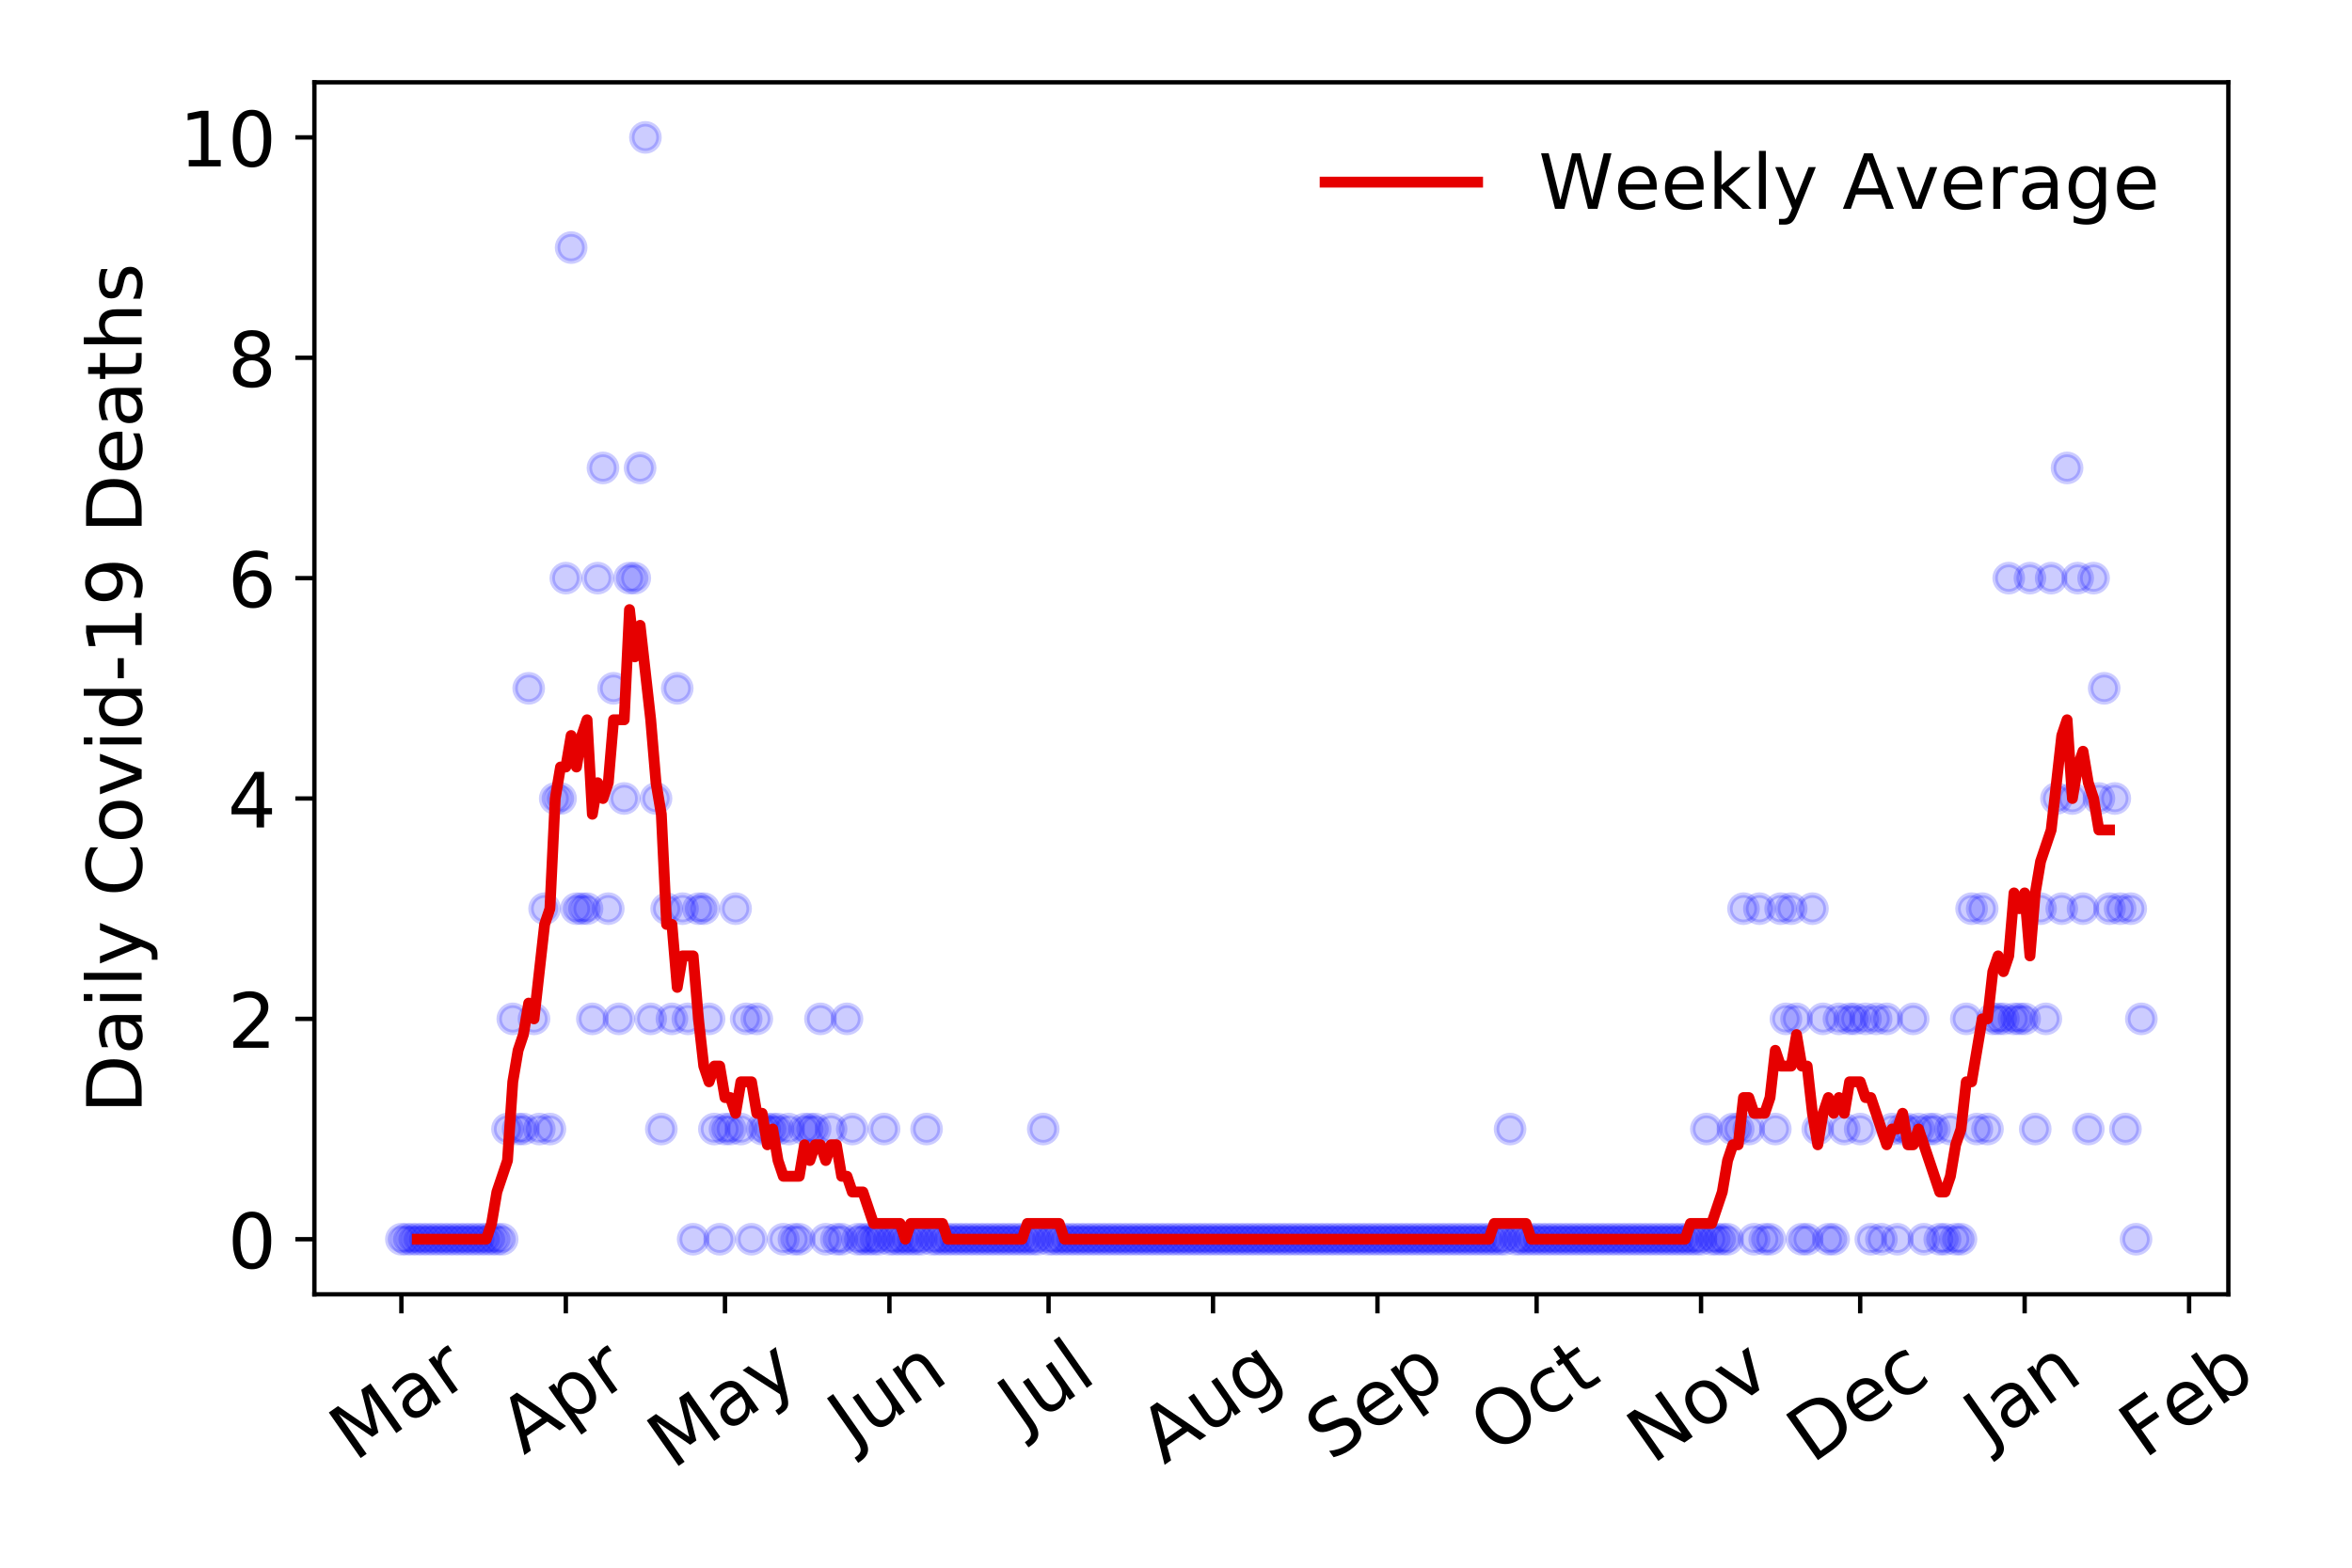<?xml version="1.0" encoding="utf-8" standalone="no"?>
<!DOCTYPE svg PUBLIC "-//W3C//DTD SVG 1.1//EN"
  "http://www.w3.org/Graphics/SVG/1.1/DTD/svg11.dtd">
<!-- Created with matplotlib (https://matplotlib.org/) -->
<svg height="288pt" version="1.1" viewBox="0 0 432 288" width="432pt" xmlns="http://www.w3.org/2000/svg" xmlns:xlink="http://www.w3.org/1999/xlink">
 <defs>
  <style type="text/css">
*{stroke-linecap:butt;stroke-linejoin:round;}
  </style>
 </defs>
 <g id="figure_1">
  <g id="patch_1">
   <path d="M 0 288 
L 432 288 
L 432 0 
L 0 0 
z
" style="fill:#ffffff;"/>
  </g>
  <g id="axes_1">
   <g id="patch_2">
    <path d="M 57.745 237.778 
L 409.288 237.778 
L 409.288 15.12 
L 57.745 15.12 
z
" style="fill:#ffffff;"/>
   </g>
   <g id="matplotlib.axis_1">
    <g id="xtick_1">
     <g id="line2d_1">
      <defs>
       <path d="M 0 0 
L 0 3.5 
" id="m1c73e0a36d" style="stroke:#000000;stroke-width:0.8;"/>
      </defs>
      <g>
       <use style="stroke:#000000;stroke-width:0.8;" x="73.724" xlink:href="#m1c73e0a36d" y="237.778"/>
      </g>
     </g>
     <g id="text_1">
      <!-- Mar -->
      <defs>
       <path d="M 9.812 72.906 
L 24.516 72.906 
L 43.109 23.297 
L 61.812 72.906 
L 76.516 72.906 
L 76.516 0 
L 66.891 0 
L 66.891 64.016 
L 48.094 14.016 
L 38.188 14.016 
L 19.391 64.016 
L 19.391 0 
L 9.812 0 
z
" id="DejaVuSans-77"/>
       <path d="M 34.281 27.484 
Q 23.391 27.484 19.188 25 
Q 14.984 22.516 14.984 16.5 
Q 14.984 11.719 18.141 8.906 
Q 21.297 6.109 26.703 6.109 
Q 34.188 6.109 38.703 11.406 
Q 43.219 16.703 43.219 25.484 
L 43.219 27.484 
z
M 52.203 31.203 
L 52.203 0 
L 43.219 0 
L 43.219 8.297 
Q 40.141 3.328 35.547 0.953 
Q 30.953 -1.422 24.312 -1.422 
Q 15.922 -1.422 10.953 3.297 
Q 6 8.016 6 15.922 
Q 6 25.141 12.172 29.828 
Q 18.359 34.516 30.609 34.516 
L 43.219 34.516 
L 43.219 35.406 
Q 43.219 41.609 39.141 45 
Q 35.062 48.391 27.688 48.391 
Q 23 48.391 18.547 47.266 
Q 14.109 46.141 10.016 43.891 
L 10.016 52.203 
Q 14.938 54.109 19.578 55.047 
Q 24.219 56 28.609 56 
Q 40.484 56 46.344 49.844 
Q 52.203 43.703 52.203 31.203 
z
" id="DejaVuSans-97"/>
       <path d="M 41.109 46.297 
Q 39.594 47.172 37.812 47.578 
Q 36.031 48 33.891 48 
Q 26.266 48 22.188 43.047 
Q 18.109 38.094 18.109 28.812 
L 18.109 0 
L 9.078 0 
L 9.078 54.688 
L 18.109 54.688 
L 18.109 46.188 
Q 20.953 51.172 25.484 53.578 
Q 30.031 56 36.531 56 
Q 37.453 56 38.578 55.875 
Q 39.703 55.766 41.062 55.516 
z
" id="DejaVuSans-114"/>
      </defs>
      <g transform="translate(65.121 268.643)rotate(-35)scale(0.14 -0.14)">
       <use xlink:href="#DejaVuSans-77"/>
       <use x="86.279" xlink:href="#DejaVuSans-97"/>
       <use x="147.559" xlink:href="#DejaVuSans-114"/>
      </g>
     </g>
    </g>
    <g id="xtick_2">
     <g id="line2d_2">
      <g>
       <use style="stroke:#000000;stroke-width:0.8;" x="103.929" xlink:href="#m1c73e0a36d" y="237.778"/>
      </g>
     </g>
     <g id="text_2">
      <!-- Apr -->
      <defs>
       <path d="M 34.188 63.188 
L 20.797 26.906 
L 47.609 26.906 
z
M 28.609 72.906 
L 39.797 72.906 
L 67.578 0 
L 57.328 0 
L 50.688 18.703 
L 17.828 18.703 
L 11.188 0 
L 0.781 0 
z
" id="DejaVuSans-65"/>
       <path d="M 18.109 8.203 
L 18.109 -20.797 
L 9.078 -20.797 
L 9.078 54.688 
L 18.109 54.688 
L 18.109 46.391 
Q 20.953 51.266 25.266 53.625 
Q 29.594 56 35.594 56 
Q 45.562 56 51.781 48.094 
Q 58.016 40.188 58.016 27.297 
Q 58.016 14.406 51.781 6.484 
Q 45.562 -1.422 35.594 -1.422 
Q 29.594 -1.422 25.266 0.953 
Q 20.953 3.328 18.109 8.203 
z
M 48.688 27.297 
Q 48.688 37.203 44.609 42.844 
Q 40.531 48.484 33.406 48.484 
Q 26.266 48.484 22.188 42.844 
Q 18.109 37.203 18.109 27.297 
Q 18.109 17.391 22.188 11.75 
Q 26.266 6.109 33.406 6.109 
Q 40.531 6.109 44.609 11.75 
Q 48.688 17.391 48.688 27.297 
z
" id="DejaVuSans-112"/>
      </defs>
      <g transform="translate(96.225 267.384)rotate(-35)scale(0.14 -0.14)">
       <use xlink:href="#DejaVuSans-65"/>
       <use x="68.408" xlink:href="#DejaVuSans-112"/>
       <use x="131.885" xlink:href="#DejaVuSans-114"/>
      </g>
     </g>
    </g>
    <g id="xtick_3">
     <g id="line2d_3">
      <g>
       <use style="stroke:#000000;stroke-width:0.8;" x="133.159" xlink:href="#m1c73e0a36d" y="237.778"/>
      </g>
     </g>
     <g id="text_3">
      <!-- May -->
      <defs>
       <path d="M 32.172 -5.078 
Q 28.375 -14.844 24.75 -17.812 
Q 21.141 -20.797 15.094 -20.797 
L 7.906 -20.797 
L 7.906 -13.281 
L 13.188 -13.281 
Q 16.891 -13.281 18.938 -11.516 
Q 21 -9.766 23.484 -3.219 
L 25.094 0.875 
L 2.984 54.688 
L 12.5 54.688 
L 29.594 11.922 
L 46.688 54.688 
L 56.203 54.688 
z
" id="DejaVuSans-121"/>
      </defs>
      <g transform="translate(123.52 270.094)rotate(-35)scale(0.14 -0.14)">
       <use xlink:href="#DejaVuSans-77"/>
       <use x="86.279" xlink:href="#DejaVuSans-97"/>
       <use x="147.559" xlink:href="#DejaVuSans-121"/>
      </g>
     </g>
    </g>
    <g id="xtick_4">
     <g id="line2d_4">
      <g>
       <use style="stroke:#000000;stroke-width:0.8;" x="163.364" xlink:href="#m1c73e0a36d" y="237.778"/>
      </g>
     </g>
     <g id="text_4">
      <!-- Jun -->
      <defs>
       <path d="M 9.812 72.906 
L 19.672 72.906 
L 19.672 5.078 
Q 19.672 -8.109 14.672 -14.062 
Q 9.672 -20.016 -1.422 -20.016 
L -5.172 -20.016 
L -5.172 -11.719 
L -2.094 -11.719 
Q 4.438 -11.719 7.125 -8.047 
Q 9.812 -4.391 9.812 5.078 
z
" id="DejaVuSans-74"/>
       <path d="M 8.5 21.578 
L 8.5 54.688 
L 17.484 54.688 
L 17.484 21.922 
Q 17.484 14.156 20.5 10.266 
Q 23.531 6.391 29.594 6.391 
Q 36.859 6.391 41.078 11.031 
Q 45.312 15.672 45.312 23.688 
L 45.312 54.688 
L 54.297 54.688 
L 54.297 0 
L 45.312 0 
L 45.312 8.406 
Q 42.047 3.422 37.719 1 
Q 33.406 -1.422 27.688 -1.422 
Q 18.266 -1.422 13.375 4.438 
Q 8.5 10.297 8.5 21.578 
z
M 31.109 56 
z
" id="DejaVuSans-117"/>
       <path d="M 54.891 33.016 
L 54.891 0 
L 45.906 0 
L 45.906 32.719 
Q 45.906 40.484 42.875 44.328 
Q 39.844 48.188 33.797 48.188 
Q 26.516 48.188 22.312 43.547 
Q 18.109 38.922 18.109 30.906 
L 18.109 0 
L 9.078 0 
L 9.078 54.688 
L 18.109 54.688 
L 18.109 46.188 
Q 21.344 51.125 25.703 53.562 
Q 30.078 56 35.797 56 
Q 45.219 56 50.047 50.172 
Q 54.891 44.344 54.891 33.016 
z
" id="DejaVuSans-110"/>
      </defs>
      <g transform="translate(156.62 266.039)rotate(-35)scale(0.14 -0.14)">
       <use xlink:href="#DejaVuSans-74"/>
       <use x="29.492" xlink:href="#DejaVuSans-117"/>
       <use x="92.871" xlink:href="#DejaVuSans-110"/>
      </g>
     </g>
    </g>
    <g id="xtick_5">
     <g id="line2d_5">
      <g>
       <use style="stroke:#000000;stroke-width:0.8;" x="192.594" xlink:href="#m1c73e0a36d" y="237.778"/>
      </g>
     </g>
     <g id="text_5">
      <!-- Jul -->
      <defs>
       <path d="M 9.422 75.984 
L 18.406 75.984 
L 18.406 0 
L 9.422 0 
z
" id="DejaVuSans-108"/>
      </defs>
      <g transform="translate(187.891 263.181)rotate(-35)scale(0.14 -0.14)">
       <use xlink:href="#DejaVuSans-74"/>
       <use x="29.492" xlink:href="#DejaVuSans-117"/>
       <use x="92.871" xlink:href="#DejaVuSans-108"/>
      </g>
     </g>
    </g>
    <g id="xtick_6">
     <g id="line2d_6">
      <g>
       <use style="stroke:#000000;stroke-width:0.8;" x="222.798" xlink:href="#m1c73e0a36d" y="237.778"/>
      </g>
     </g>
     <g id="text_6">
      <!-- Aug -->
      <defs>
       <path d="M 45.406 27.984 
Q 45.406 37.75 41.375 43.109 
Q 37.359 48.484 30.078 48.484 
Q 22.859 48.484 18.828 43.109 
Q 14.797 37.75 14.797 27.984 
Q 14.797 18.266 18.828 12.891 
Q 22.859 7.516 30.078 7.516 
Q 37.359 7.516 41.375 12.891 
Q 45.406 18.266 45.406 27.984 
z
M 54.391 6.781 
Q 54.391 -7.172 48.188 -13.984 
Q 42 -20.797 29.203 -20.797 
Q 24.469 -20.797 20.266 -20.094 
Q 16.062 -19.391 12.109 -17.922 
L 12.109 -9.188 
Q 16.062 -11.328 19.922 -12.344 
Q 23.781 -13.375 27.781 -13.375 
Q 36.625 -13.375 41.016 -8.766 
Q 45.406 -4.156 45.406 5.172 
L 45.406 9.625 
Q 42.625 4.781 38.281 2.391 
Q 33.938 0 27.875 0 
Q 17.828 0 11.672 7.656 
Q 5.516 15.328 5.516 27.984 
Q 5.516 40.672 11.672 48.328 
Q 17.828 56 27.875 56 
Q 33.938 56 38.281 53.609 
Q 42.625 51.219 45.406 46.391 
L 45.406 54.688 
L 54.391 54.688 
z
" id="DejaVuSans-103"/>
      </defs>
      <g transform="translate(213.818 269.172)rotate(-35)scale(0.14 -0.14)">
       <use xlink:href="#DejaVuSans-65"/>
       <use x="68.408" xlink:href="#DejaVuSans-117"/>
       <use x="131.787" xlink:href="#DejaVuSans-103"/>
      </g>
     </g>
    </g>
    <g id="xtick_7">
     <g id="line2d_7">
      <g>
       <use style="stroke:#000000;stroke-width:0.8;" x="253.003" xlink:href="#m1c73e0a36d" y="237.778"/>
      </g>
     </g>
     <g id="text_7">
      <!-- Sep -->
      <defs>
       <path d="M 53.516 70.516 
L 53.516 60.891 
Q 47.906 63.578 42.922 64.891 
Q 37.938 66.219 33.297 66.219 
Q 25.25 66.219 20.875 63.094 
Q 16.5 59.969 16.5 54.203 
Q 16.5 49.359 19.406 46.891 
Q 22.312 44.438 30.422 42.922 
L 36.375 41.703 
Q 47.406 39.594 52.656 34.297 
Q 57.906 29 57.906 20.125 
Q 57.906 9.516 50.797 4.047 
Q 43.703 -1.422 29.984 -1.422 
Q 24.812 -1.422 18.969 -0.25 
Q 13.141 0.922 6.891 3.219 
L 6.891 13.375 
Q 12.891 10.016 18.656 8.297 
Q 24.422 6.594 29.984 6.594 
Q 38.422 6.594 43.016 9.906 
Q 47.609 13.234 47.609 19.391 
Q 47.609 24.75 44.312 27.781 
Q 41.016 30.812 33.5 32.328 
L 27.484 33.5 
Q 16.453 35.688 11.516 40.375 
Q 6.594 45.062 6.594 53.422 
Q 6.594 63.094 13.406 68.656 
Q 20.219 74.219 32.172 74.219 
Q 37.312 74.219 42.625 73.281 
Q 47.953 72.359 53.516 70.516 
z
" id="DejaVuSans-83"/>
       <path d="M 56.203 29.594 
L 56.203 25.203 
L 14.891 25.203 
Q 15.484 15.922 20.484 11.062 
Q 25.484 6.203 34.422 6.203 
Q 39.594 6.203 44.453 7.469 
Q 49.312 8.734 54.109 11.281 
L 54.109 2.781 
Q 49.266 0.734 44.188 -0.344 
Q 39.109 -1.422 33.891 -1.422 
Q 20.797 -1.422 13.156 6.188 
Q 5.516 13.812 5.516 26.812 
Q 5.516 40.234 12.766 48.109 
Q 20.016 56 32.328 56 
Q 43.359 56 49.781 48.891 
Q 56.203 41.797 56.203 29.594 
z
M 47.219 32.234 
Q 47.125 39.594 43.094 43.984 
Q 39.062 48.391 32.422 48.391 
Q 24.906 48.391 20.391 44.141 
Q 15.875 39.891 15.188 32.172 
z
" id="DejaVuSans-101"/>
      </defs>
      <g transform="translate(244.41 268.629)rotate(-35)scale(0.14 -0.14)">
       <use xlink:href="#DejaVuSans-83"/>
       <use x="63.477" xlink:href="#DejaVuSans-101"/>
       <use x="125" xlink:href="#DejaVuSans-112"/>
      </g>
     </g>
    </g>
    <g id="xtick_8">
     <g id="line2d_8">
      <g>
       <use style="stroke:#000000;stroke-width:0.8;" x="282.233" xlink:href="#m1c73e0a36d" y="237.778"/>
      </g>
     </g>
     <g id="text_8">
      <!-- Oct -->
      <defs>
       <path d="M 39.406 66.219 
Q 28.656 66.219 22.328 58.203 
Q 16.016 50.203 16.016 36.375 
Q 16.016 22.609 22.328 14.594 
Q 28.656 6.594 39.406 6.594 
Q 50.141 6.594 56.422 14.594 
Q 62.703 22.609 62.703 36.375 
Q 62.703 50.203 56.422 58.203 
Q 50.141 66.219 39.406 66.219 
z
M 39.406 74.219 
Q 54.734 74.219 63.906 63.938 
Q 73.094 53.656 73.094 36.375 
Q 73.094 19.141 63.906 8.859 
Q 54.734 -1.422 39.406 -1.422 
Q 24.031 -1.422 14.812 8.828 
Q 5.609 19.094 5.609 36.375 
Q 5.609 53.656 14.812 63.938 
Q 24.031 74.219 39.406 74.219 
z
" id="DejaVuSans-79"/>
       <path d="M 48.781 52.594 
L 48.781 44.188 
Q 44.969 46.297 41.141 47.344 
Q 37.312 48.391 33.406 48.391 
Q 24.656 48.391 19.812 42.844 
Q 14.984 37.312 14.984 27.297 
Q 14.984 17.281 19.812 11.734 
Q 24.656 6.203 33.406 6.203 
Q 37.312 6.203 41.141 7.25 
Q 44.969 8.297 48.781 10.406 
L 48.781 2.094 
Q 45.016 0.344 40.984 -0.531 
Q 36.969 -1.422 32.422 -1.422 
Q 20.062 -1.422 12.781 6.344 
Q 5.516 14.109 5.516 27.297 
Q 5.516 40.672 12.859 48.328 
Q 20.219 56 33.016 56 
Q 37.156 56 41.109 55.141 
Q 45.062 54.297 48.781 52.594 
z
" id="DejaVuSans-99"/>
       <path d="M 18.312 70.219 
L 18.312 54.688 
L 36.812 54.688 
L 36.812 47.703 
L 18.312 47.703 
L 18.312 18.016 
Q 18.312 11.328 20.141 9.422 
Q 21.969 7.516 27.594 7.516 
L 36.812 7.516 
L 36.812 0 
L 27.594 0 
Q 17.188 0 13.234 3.875 
Q 9.281 7.766 9.281 18.016 
L 9.281 47.703 
L 2.688 47.703 
L 2.688 54.688 
L 9.281 54.688 
L 9.281 70.219 
z
" id="DejaVuSans-116"/>
      </defs>
      <g transform="translate(274.535 267.377)rotate(-35)scale(0.14 -0.14)">
       <use xlink:href="#DejaVuSans-79"/>
       <use x="78.711" xlink:href="#DejaVuSans-99"/>
       <use x="133.691" xlink:href="#DejaVuSans-116"/>
      </g>
     </g>
    </g>
    <g id="xtick_9">
     <g id="line2d_9">
      <g>
       <use style="stroke:#000000;stroke-width:0.8;" x="312.438" xlink:href="#m1c73e0a36d" y="237.778"/>
      </g>
     </g>
     <g id="text_9">
      <!-- Nov -->
      <defs>
       <path d="M 9.812 72.906 
L 23.094 72.906 
L 55.422 11.922 
L 55.422 72.906 
L 64.984 72.906 
L 64.984 0 
L 51.703 0 
L 19.391 60.984 
L 19.391 0 
L 9.812 0 
z
" id="DejaVuSans-78"/>
       <path d="M 30.609 48.391 
Q 23.391 48.391 19.188 42.75 
Q 14.984 37.109 14.984 27.297 
Q 14.984 17.484 19.156 11.844 
Q 23.344 6.203 30.609 6.203 
Q 37.797 6.203 41.984 11.859 
Q 46.188 17.531 46.188 27.297 
Q 46.188 37.016 41.984 42.703 
Q 37.797 48.391 30.609 48.391 
z
M 30.609 56 
Q 42.328 56 49.016 48.375 
Q 55.719 40.766 55.719 27.297 
Q 55.719 13.875 49.016 6.219 
Q 42.328 -1.422 30.609 -1.422 
Q 18.844 -1.422 12.172 6.219 
Q 5.516 13.875 5.516 27.297 
Q 5.516 40.766 12.172 48.375 
Q 18.844 56 30.609 56 
z
" id="DejaVuSans-111"/>
       <path d="M 2.984 54.688 
L 12.5 54.688 
L 29.594 8.797 
L 46.688 54.688 
L 56.203 54.688 
L 35.688 0 
L 23.484 0 
z
" id="DejaVuSans-118"/>
      </defs>
      <g transform="translate(303.462 269.166)rotate(-35)scale(0.14 -0.14)">
       <use xlink:href="#DejaVuSans-78"/>
       <use x="74.805" xlink:href="#DejaVuSans-111"/>
       <use x="135.986" xlink:href="#DejaVuSans-118"/>
      </g>
     </g>
    </g>
    <g id="xtick_10">
     <g id="line2d_10">
      <g>
       <use style="stroke:#000000;stroke-width:0.8;" x="341.668" xlink:href="#m1c73e0a36d" y="237.778"/>
      </g>
     </g>
     <g id="text_10">
      <!-- Dec -->
      <defs>
       <path d="M 19.672 64.797 
L 19.672 8.109 
L 31.594 8.109 
Q 46.688 8.109 53.688 14.938 
Q 60.688 21.781 60.688 36.531 
Q 60.688 51.172 53.688 57.984 
Q 46.688 64.797 31.594 64.797 
z
M 9.812 72.906 
L 30.078 72.906 
Q 51.266 72.906 61.172 64.094 
Q 71.094 55.281 71.094 36.531 
Q 71.094 17.672 61.125 8.828 
Q 51.172 0 30.078 0 
L 9.812 0 
z
" id="DejaVuSans-68"/>
      </defs>
      <g transform="translate(332.788 269.032)rotate(-35)scale(0.14 -0.14)">
       <use xlink:href="#DejaVuSans-68"/>
       <use x="77.002" xlink:href="#DejaVuSans-101"/>
       <use x="138.525" xlink:href="#DejaVuSans-99"/>
      </g>
     </g>
    </g>
    <g id="xtick_11">
     <g id="line2d_11">
      <g>
       <use style="stroke:#000000;stroke-width:0.8;" x="371.873" xlink:href="#m1c73e0a36d" y="237.778"/>
      </g>
     </g>
     <g id="text_11">
      <!-- Jan -->
      <g transform="translate(365.249 265.871)rotate(-35)scale(0.14 -0.14)">
       <use xlink:href="#DejaVuSans-74"/>
       <use x="29.492" xlink:href="#DejaVuSans-97"/>
       <use x="90.771" xlink:href="#DejaVuSans-110"/>
      </g>
     </g>
    </g>
    <g id="xtick_12">
     <g id="line2d_12">
      <g>
       <use style="stroke:#000000;stroke-width:0.8;" x="402.077" xlink:href="#m1c73e0a36d" y="237.778"/>
      </g>
     </g>
     <g id="text_12">
      <!-- Feb -->
      <defs>
       <path d="M 9.812 72.906 
L 51.703 72.906 
L 51.703 64.594 
L 19.672 64.594 
L 19.672 43.109 
L 48.578 43.109 
L 48.578 34.812 
L 19.672 34.812 
L 19.672 0 
L 9.812 0 
z
" id="DejaVuSans-70"/>
       <path d="M 48.688 27.297 
Q 48.688 37.203 44.609 42.844 
Q 40.531 48.484 33.406 48.484 
Q 26.266 48.484 22.188 42.844 
Q 18.109 37.203 18.109 27.297 
Q 18.109 17.391 22.188 11.75 
Q 26.266 6.109 33.406 6.109 
Q 40.531 6.109 44.609 11.75 
Q 48.688 17.391 48.688 27.297 
z
M 18.109 46.391 
Q 20.953 51.266 25.266 53.625 
Q 29.594 56 35.594 56 
Q 45.562 56 51.781 48.094 
Q 58.016 40.188 58.016 27.297 
Q 58.016 14.406 51.781 6.484 
Q 45.562 -1.422 35.594 -1.422 
Q 29.594 -1.422 25.266 0.953 
Q 20.953 3.328 18.109 8.203 
L 18.109 0 
L 9.078 0 
L 9.078 75.984 
L 18.109 75.984 
z
" id="DejaVuSans-98"/>
      </defs>
      <g transform="translate(393.831 268.143)rotate(-35)scale(0.14 -0.14)">
       <use xlink:href="#DejaVuSans-70"/>
       <use x="57.441" xlink:href="#DejaVuSans-101"/>
       <use x="118.965" xlink:href="#DejaVuSans-98"/>
      </g>
     </g>
    </g>
   </g>
   <g id="matplotlib.axis_2">
    <g id="ytick_1">
     <g id="line2d_13">
      <defs>
       <path d="M 0 0 
L -3.5 0 
" id="mea2b8c34a1" style="stroke:#000000;stroke-width:0.8;"/>
      </defs>
      <g>
       <use style="stroke:#000000;stroke-width:0.8;" x="57.745" xlink:href="#mea2b8c34a1" y="227.657"/>
      </g>
     </g>
     <g id="text_13">
      <!-- 0 -->
      <defs>
       <path d="M 31.781 66.406 
Q 24.172 66.406 20.328 58.906 
Q 16.5 51.422 16.5 36.375 
Q 16.5 21.391 20.328 13.891 
Q 24.172 6.391 31.781 6.391 
Q 39.453 6.391 43.281 13.891 
Q 47.125 21.391 47.125 36.375 
Q 47.125 51.422 43.281 58.906 
Q 39.453 66.406 31.781 66.406 
z
M 31.781 74.219 
Q 44.047 74.219 50.516 64.516 
Q 56.984 54.828 56.984 36.375 
Q 56.984 17.969 50.516 8.266 
Q 44.047 -1.422 31.781 -1.422 
Q 19.531 -1.422 13.062 8.266 
Q 6.594 17.969 6.594 36.375 
Q 6.594 54.828 13.062 64.516 
Q 19.531 74.219 31.781 74.219 
z
" id="DejaVuSans-48"/>
      </defs>
      <g transform="translate(41.837 232.976)scale(0.14 -0.14)">
       <use xlink:href="#DejaVuSans-48"/>
      </g>
     </g>
    </g>
    <g id="ytick_2">
     <g id="line2d_14">
      <g>
       <use style="stroke:#000000;stroke-width:0.8;" x="57.745" xlink:href="#mea2b8c34a1" y="187.174"/>
      </g>
     </g>
     <g id="text_14">
      <!-- 2 -->
      <defs>
       <path d="M 19.188 8.297 
L 53.609 8.297 
L 53.609 0 
L 7.328 0 
L 7.328 8.297 
Q 12.938 14.109 22.625 23.891 
Q 32.328 33.688 34.812 36.531 
Q 39.547 41.844 41.422 45.531 
Q 43.312 49.219 43.312 52.781 
Q 43.312 58.594 39.234 62.25 
Q 35.156 65.922 28.609 65.922 
Q 23.969 65.922 18.812 64.312 
Q 13.672 62.703 7.812 59.422 
L 7.812 69.391 
Q 13.766 71.781 18.938 73 
Q 24.125 74.219 28.422 74.219 
Q 39.75 74.219 46.484 68.547 
Q 53.219 62.891 53.219 53.422 
Q 53.219 48.922 51.531 44.891 
Q 49.859 40.875 45.406 35.406 
Q 44.188 33.984 37.641 27.219 
Q 31.109 20.453 19.188 8.297 
z
" id="DejaVuSans-50"/>
      </defs>
      <g transform="translate(41.837 192.493)scale(0.14 -0.14)">
       <use xlink:href="#DejaVuSans-50"/>
      </g>
     </g>
    </g>
    <g id="ytick_3">
     <g id="line2d_15">
      <g>
       <use style="stroke:#000000;stroke-width:0.8;" x="57.745" xlink:href="#mea2b8c34a1" y="146.691"/>
      </g>
     </g>
     <g id="text_15">
      <!-- 4 -->
      <defs>
       <path d="M 37.797 64.312 
L 12.891 25.391 
L 37.797 25.391 
z
M 35.203 72.906 
L 47.609 72.906 
L 47.609 25.391 
L 58.016 25.391 
L 58.016 17.188 
L 47.609 17.188 
L 47.609 0 
L 37.797 0 
L 37.797 17.188 
L 4.891 17.188 
L 4.891 26.703 
z
" id="DejaVuSans-52"/>
      </defs>
      <g transform="translate(41.837 152.01)scale(0.14 -0.14)">
       <use xlink:href="#DejaVuSans-52"/>
      </g>
     </g>
    </g>
    <g id="ytick_4">
     <g id="line2d_16">
      <g>
       <use style="stroke:#000000;stroke-width:0.8;" x="57.745" xlink:href="#mea2b8c34a1" y="106.207"/>
      </g>
     </g>
     <g id="text_16">
      <!-- 6 -->
      <defs>
       <path d="M 33.016 40.375 
Q 26.375 40.375 22.484 35.828 
Q 18.609 31.297 18.609 23.391 
Q 18.609 15.531 22.484 10.953 
Q 26.375 6.391 33.016 6.391 
Q 39.656 6.391 43.531 10.953 
Q 47.406 15.531 47.406 23.391 
Q 47.406 31.297 43.531 35.828 
Q 39.656 40.375 33.016 40.375 
z
M 52.594 71.297 
L 52.594 62.312 
Q 48.875 64.062 45.094 64.984 
Q 41.312 65.922 37.594 65.922 
Q 27.828 65.922 22.672 59.328 
Q 17.531 52.734 16.797 39.406 
Q 19.672 43.656 24.016 45.922 
Q 28.375 48.188 33.594 48.188 
Q 44.578 48.188 50.953 41.516 
Q 57.328 34.859 57.328 23.391 
Q 57.328 12.156 50.688 5.359 
Q 44.047 -1.422 33.016 -1.422 
Q 20.359 -1.422 13.672 8.266 
Q 6.984 17.969 6.984 36.375 
Q 6.984 53.656 15.188 63.938 
Q 23.391 74.219 37.203 74.219 
Q 40.922 74.219 44.703 73.484 
Q 48.484 72.75 52.594 71.297 
z
" id="DejaVuSans-54"/>
      </defs>
      <g transform="translate(41.837 111.526)scale(0.14 -0.14)">
       <use xlink:href="#DejaVuSans-54"/>
      </g>
     </g>
    </g>
    <g id="ytick_5">
     <g id="line2d_17">
      <g>
       <use style="stroke:#000000;stroke-width:0.8;" x="57.745" xlink:href="#mea2b8c34a1" y="65.724"/>
      </g>
     </g>
     <g id="text_17">
      <!-- 8 -->
      <defs>
       <path d="M 31.781 34.625 
Q 24.75 34.625 20.719 30.859 
Q 16.703 27.094 16.703 20.516 
Q 16.703 13.922 20.719 10.156 
Q 24.75 6.391 31.781 6.391 
Q 38.812 6.391 42.859 10.172 
Q 46.922 13.969 46.922 20.516 
Q 46.922 27.094 42.891 30.859 
Q 38.875 34.625 31.781 34.625 
z
M 21.922 38.812 
Q 15.578 40.375 12.031 44.719 
Q 8.5 49.078 8.5 55.328 
Q 8.5 64.062 14.719 69.141 
Q 20.953 74.219 31.781 74.219 
Q 42.672 74.219 48.875 69.141 
Q 55.078 64.062 55.078 55.328 
Q 55.078 49.078 51.531 44.719 
Q 48 40.375 41.703 38.812 
Q 48.828 37.156 52.797 32.312 
Q 56.781 27.484 56.781 20.516 
Q 56.781 9.906 50.312 4.234 
Q 43.844 -1.422 31.781 -1.422 
Q 19.734 -1.422 13.25 4.234 
Q 6.781 9.906 6.781 20.516 
Q 6.781 27.484 10.781 32.312 
Q 14.797 37.156 21.922 38.812 
z
M 18.312 54.391 
Q 18.312 48.734 21.844 45.562 
Q 25.391 42.391 31.781 42.391 
Q 38.141 42.391 41.719 45.562 
Q 45.312 48.734 45.312 54.391 
Q 45.312 60.062 41.719 63.234 
Q 38.141 66.406 31.781 66.406 
Q 25.391 66.406 21.844 63.234 
Q 18.312 60.062 18.312 54.391 
z
" id="DejaVuSans-56"/>
      </defs>
      <g transform="translate(41.837 71.043)scale(0.14 -0.14)">
       <use xlink:href="#DejaVuSans-56"/>
      </g>
     </g>
    </g>
    <g id="ytick_6">
     <g id="line2d_18">
      <g>
       <use style="stroke:#000000;stroke-width:0.8;" x="57.745" xlink:href="#mea2b8c34a1" y="25.241"/>
      </g>
     </g>
     <g id="text_18">
      <!-- 10 -->
      <defs>
       <path d="M 12.406 8.297 
L 28.516 8.297 
L 28.516 63.922 
L 10.984 60.406 
L 10.984 69.391 
L 28.422 72.906 
L 38.281 72.906 
L 38.281 8.297 
L 54.391 8.297 
L 54.391 0 
L 12.406 0 
z
" id="DejaVuSans-49"/>
      </defs>
      <g transform="translate(32.93 30.56)scale(0.14 -0.14)">
       <use xlink:href="#DejaVuSans-49"/>
       <use x="63.623" xlink:href="#DejaVuSans-48"/>
      </g>
     </g>
    </g>
    <g id="text_19">
     <!-- Daily Covid-19 Deaths -->
     <defs>
      <path d="M 9.422 54.688 
L 18.406 54.688 
L 18.406 0 
L 9.422 0 
z
M 9.422 75.984 
L 18.406 75.984 
L 18.406 64.594 
L 9.422 64.594 
z
" id="DejaVuSans-105"/>
      <path id="DejaVuSans-32"/>
      <path d="M 64.406 67.281 
L 64.406 56.891 
Q 59.422 61.531 53.781 63.812 
Q 48.141 66.109 41.797 66.109 
Q 29.297 66.109 22.656 58.469 
Q 16.016 50.828 16.016 36.375 
Q 16.016 21.969 22.656 14.328 
Q 29.297 6.688 41.797 6.688 
Q 48.141 6.688 53.781 8.984 
Q 59.422 11.281 64.406 15.922 
L 64.406 5.609 
Q 59.234 2.094 53.438 0.328 
Q 47.656 -1.422 41.219 -1.422 
Q 24.656 -1.422 15.125 8.703 
Q 5.609 18.844 5.609 36.375 
Q 5.609 53.953 15.125 64.078 
Q 24.656 74.219 41.219 74.219 
Q 47.75 74.219 53.531 72.484 
Q 59.328 70.75 64.406 67.281 
z
" id="DejaVuSans-67"/>
      <path d="M 45.406 46.391 
L 45.406 75.984 
L 54.391 75.984 
L 54.391 0 
L 45.406 0 
L 45.406 8.203 
Q 42.578 3.328 38.25 0.953 
Q 33.938 -1.422 27.875 -1.422 
Q 17.969 -1.422 11.734 6.484 
Q 5.516 14.406 5.516 27.297 
Q 5.516 40.188 11.734 48.094 
Q 17.969 56 27.875 56 
Q 33.938 56 38.25 53.625 
Q 42.578 51.266 45.406 46.391 
z
M 14.797 27.297 
Q 14.797 17.391 18.875 11.75 
Q 22.953 6.109 30.078 6.109 
Q 37.203 6.109 41.297 11.75 
Q 45.406 17.391 45.406 27.297 
Q 45.406 37.203 41.297 42.844 
Q 37.203 48.484 30.078 48.484 
Q 22.953 48.484 18.875 42.844 
Q 14.797 37.203 14.797 27.297 
z
" id="DejaVuSans-100"/>
      <path d="M 4.891 31.391 
L 31.203 31.391 
L 31.203 23.391 
L 4.891 23.391 
z
" id="DejaVuSans-45"/>
      <path d="M 10.984 1.516 
L 10.984 10.5 
Q 14.703 8.734 18.5 7.812 
Q 22.312 6.891 25.984 6.891 
Q 35.75 6.891 40.891 13.453 
Q 46.047 20.016 46.781 33.406 
Q 43.953 29.203 39.594 26.953 
Q 35.25 24.703 29.984 24.703 
Q 19.047 24.703 12.672 31.312 
Q 6.297 37.938 6.297 49.422 
Q 6.297 60.641 12.938 67.422 
Q 19.578 74.219 30.609 74.219 
Q 43.266 74.219 49.922 64.516 
Q 56.594 54.828 56.594 36.375 
Q 56.594 19.141 48.406 8.859 
Q 40.234 -1.422 26.422 -1.422 
Q 22.703 -1.422 18.891 -0.688 
Q 15.094 0.047 10.984 1.516 
z
M 30.609 32.422 
Q 37.25 32.422 41.125 36.953 
Q 45.016 41.5 45.016 49.422 
Q 45.016 57.281 41.125 61.844 
Q 37.25 66.406 30.609 66.406 
Q 23.969 66.406 20.094 61.844 
Q 16.219 57.281 16.219 49.422 
Q 16.219 41.5 20.094 36.953 
Q 23.969 32.422 30.609 32.422 
z
" id="DejaVuSans-57"/>
      <path d="M 54.891 33.016 
L 54.891 0 
L 45.906 0 
L 45.906 32.719 
Q 45.906 40.484 42.875 44.328 
Q 39.844 48.188 33.797 48.188 
Q 26.516 48.188 22.312 43.547 
Q 18.109 38.922 18.109 30.906 
L 18.109 0 
L 9.078 0 
L 9.078 75.984 
L 18.109 75.984 
L 18.109 46.188 
Q 21.344 51.125 25.703 53.562 
Q 30.078 56 35.797 56 
Q 45.219 56 50.047 50.172 
Q 54.891 44.344 54.891 33.016 
z
" id="DejaVuSans-104"/>
      <path d="M 44.281 53.078 
L 44.281 44.578 
Q 40.484 46.531 36.375 47.5 
Q 32.281 48.484 27.875 48.484 
Q 21.188 48.484 17.844 46.438 
Q 14.5 44.391 14.5 40.281 
Q 14.5 37.156 16.891 35.375 
Q 19.281 33.594 26.516 31.984 
L 29.594 31.297 
Q 39.156 29.25 43.188 25.516 
Q 47.219 21.781 47.219 15.094 
Q 47.219 7.469 41.188 3.016 
Q 35.156 -1.422 24.609 -1.422 
Q 20.219 -1.422 15.453 -0.562 
Q 10.688 0.297 5.422 2 
L 5.422 11.281 
Q 10.406 8.688 15.234 7.391 
Q 20.062 6.109 24.812 6.109 
Q 31.156 6.109 34.562 8.281 
Q 37.984 10.453 37.984 14.406 
Q 37.984 18.062 35.516 20.016 
Q 33.062 21.969 24.703 23.781 
L 21.578 24.516 
Q 13.234 26.266 9.516 29.906 
Q 5.812 33.547 5.812 39.891 
Q 5.812 47.609 11.281 51.797 
Q 16.75 56 26.812 56 
Q 31.781 56 36.172 55.266 
Q 40.578 54.547 44.281 53.078 
z
" id="DejaVuSans-115"/>
     </defs>
     <g transform="translate(26.018 204.56)rotate(-90)scale(0.14 -0.14)">
      <use xlink:href="#DejaVuSans-68"/>
      <use x="77.002" xlink:href="#DejaVuSans-97"/>
      <use x="138.281" xlink:href="#DejaVuSans-105"/>
      <use x="166.064" xlink:href="#DejaVuSans-108"/>
      <use x="193.848" xlink:href="#DejaVuSans-121"/>
      <use x="253.027" xlink:href="#DejaVuSans-32"/>
      <use x="284.814" xlink:href="#DejaVuSans-67"/>
      <use x="354.639" xlink:href="#DejaVuSans-111"/>
      <use x="415.82" xlink:href="#DejaVuSans-118"/>
      <use x="475" xlink:href="#DejaVuSans-105"/>
      <use x="502.783" xlink:href="#DejaVuSans-100"/>
      <use x="566.26" xlink:href="#DejaVuSans-45"/>
      <use x="602.344" xlink:href="#DejaVuSans-49"/>
      <use x="665.967" xlink:href="#DejaVuSans-57"/>
      <use x="729.59" xlink:href="#DejaVuSans-32"/>
      <use x="761.377" xlink:href="#DejaVuSans-68"/>
      <use x="838.379" xlink:href="#DejaVuSans-101"/>
      <use x="899.902" xlink:href="#DejaVuSans-97"/>
      <use x="961.182" xlink:href="#DejaVuSans-116"/>
      <use x="1000.391" xlink:href="#DejaVuSans-104"/>
      <use x="1063.77" xlink:href="#DejaVuSans-115"/>
     </g>
    </g>
   </g>
   <g id="line2d_19">
    <defs>
     <path d="M 0 2.5 
C 0.663 2.5 1.299 2.237 1.768 1.768 
C 2.237 1.299 2.5 0.663 2.5 0 
C 2.5 -0.663 2.237 -1.299 1.768 -1.768 
C 1.299 -2.237 0.663 -2.5 0 -2.5 
C -0.663 -2.5 -1.299 -2.237 -1.768 -1.768 
C -2.237 -1.299 -2.5 -0.663 -2.5 0 
C -2.5 0.663 -2.237 1.299 -1.768 1.768 
C -1.299 2.237 -0.663 2.5 0 2.5 
z
" id="ma1b99f9ce9" style="stroke:#0000ff;stroke-opacity:0.2;"/>
    </defs>
    <g clip-path="url(#p51d20dde88)">
     <use style="fill:#0000ff;fill-opacity:0.2;stroke:#0000ff;stroke-opacity:0.2;" x="73.724" xlink:href="#ma1b99f9ce9" y="227.657"/>
     <use style="fill:#0000ff;fill-opacity:0.2;stroke:#0000ff;stroke-opacity:0.2;" x="74.699" xlink:href="#ma1b99f9ce9" y="227.657"/>
     <use style="fill:#0000ff;fill-opacity:0.2;stroke:#0000ff;stroke-opacity:0.2;" x="75.673" xlink:href="#ma1b99f9ce9" y="227.657"/>
     <use style="fill:#0000ff;fill-opacity:0.2;stroke:#0000ff;stroke-opacity:0.2;" x="76.647" xlink:href="#ma1b99f9ce9" y="227.657"/>
     <use style="fill:#0000ff;fill-opacity:0.2;stroke:#0000ff;stroke-opacity:0.2;" x="77.622" xlink:href="#ma1b99f9ce9" y="227.657"/>
     <use style="fill:#0000ff;fill-opacity:0.2;stroke:#0000ff;stroke-opacity:0.2;" x="78.596" xlink:href="#ma1b99f9ce9" y="227.657"/>
     <use style="fill:#0000ff;fill-opacity:0.2;stroke:#0000ff;stroke-opacity:0.2;" x="79.57" xlink:href="#ma1b99f9ce9" y="227.657"/>
     <use style="fill:#0000ff;fill-opacity:0.2;stroke:#0000ff;stroke-opacity:0.2;" x="80.545" xlink:href="#ma1b99f9ce9" y="227.657"/>
     <use style="fill:#0000ff;fill-opacity:0.2;stroke:#0000ff;stroke-opacity:0.2;" x="81.519" xlink:href="#ma1b99f9ce9" y="227.657"/>
     <use style="fill:#0000ff;fill-opacity:0.2;stroke:#0000ff;stroke-opacity:0.2;" x="82.493" xlink:href="#ma1b99f9ce9" y="227.657"/>
     <use style="fill:#0000ff;fill-opacity:0.2;stroke:#0000ff;stroke-opacity:0.2;" x="83.468" xlink:href="#ma1b99f9ce9" y="227.657"/>
     <use style="fill:#0000ff;fill-opacity:0.2;stroke:#0000ff;stroke-opacity:0.2;" x="84.442" xlink:href="#ma1b99f9ce9" y="227.657"/>
     <use style="fill:#0000ff;fill-opacity:0.2;stroke:#0000ff;stroke-opacity:0.2;" x="85.416" xlink:href="#ma1b99f9ce9" y="227.657"/>
     <use style="fill:#0000ff;fill-opacity:0.2;stroke:#0000ff;stroke-opacity:0.2;" x="86.391" xlink:href="#ma1b99f9ce9" y="227.657"/>
     <use style="fill:#0000ff;fill-opacity:0.2;stroke:#0000ff;stroke-opacity:0.2;" x="87.365" xlink:href="#ma1b99f9ce9" y="227.657"/>
     <use style="fill:#0000ff;fill-opacity:0.2;stroke:#0000ff;stroke-opacity:0.2;" x="88.339" xlink:href="#ma1b99f9ce9" y="227.657"/>
     <use style="fill:#0000ff;fill-opacity:0.2;stroke:#0000ff;stroke-opacity:0.2;" x="89.314" xlink:href="#ma1b99f9ce9" y="227.657"/>
     <use style="fill:#0000ff;fill-opacity:0.2;stroke:#0000ff;stroke-opacity:0.2;" x="90.288" xlink:href="#ma1b99f9ce9" y="227.657"/>
     <use style="fill:#0000ff;fill-opacity:0.2;stroke:#0000ff;stroke-opacity:0.2;" x="91.262" xlink:href="#ma1b99f9ce9" y="227.657"/>
     <use style="fill:#0000ff;fill-opacity:0.2;stroke:#0000ff;stroke-opacity:0.2;" x="92.237" xlink:href="#ma1b99f9ce9" y="227.657"/>
     <use style="fill:#0000ff;fill-opacity:0.2;stroke:#0000ff;stroke-opacity:0.2;" x="93.211" xlink:href="#ma1b99f9ce9" y="207.416"/>
     <use style="fill:#0000ff;fill-opacity:0.2;stroke:#0000ff;stroke-opacity:0.2;" x="94.185" xlink:href="#ma1b99f9ce9" y="187.174"/>
     <use style="fill:#0000ff;fill-opacity:0.2;stroke:#0000ff;stroke-opacity:0.2;" x="95.16" xlink:href="#ma1b99f9ce9" y="207.416"/>
     <use style="fill:#0000ff;fill-opacity:0.2;stroke:#0000ff;stroke-opacity:0.2;" x="96.134" xlink:href="#ma1b99f9ce9" y="207.416"/>
     <use style="fill:#0000ff;fill-opacity:0.2;stroke:#0000ff;stroke-opacity:0.2;" x="97.108" xlink:href="#ma1b99f9ce9" y="126.449"/>
     <use style="fill:#0000ff;fill-opacity:0.2;stroke:#0000ff;stroke-opacity:0.2;" x="98.083" xlink:href="#ma1b99f9ce9" y="187.174"/>
     <use style="fill:#0000ff;fill-opacity:0.2;stroke:#0000ff;stroke-opacity:0.2;" x="99.057" xlink:href="#ma1b99f9ce9" y="207.416"/>
     <use style="fill:#0000ff;fill-opacity:0.2;stroke:#0000ff;stroke-opacity:0.2;" x="100.031" xlink:href="#ma1b99f9ce9" y="166.932"/>
     <use style="fill:#0000ff;fill-opacity:0.2;stroke:#0000ff;stroke-opacity:0.2;" x="101.006" xlink:href="#ma1b99f9ce9" y="207.416"/>
     <use style="fill:#0000ff;fill-opacity:0.2;stroke:#0000ff;stroke-opacity:0.2;" x="101.98" xlink:href="#ma1b99f9ce9" y="146.691"/>
     <use style="fill:#0000ff;fill-opacity:0.2;stroke:#0000ff;stroke-opacity:0.2;" x="102.954" xlink:href="#ma1b99f9ce9" y="146.691"/>
     <use style="fill:#0000ff;fill-opacity:0.2;stroke:#0000ff;stroke-opacity:0.2;" x="103.929" xlink:href="#ma1b99f9ce9" y="106.207"/>
     <use style="fill:#0000ff;fill-opacity:0.2;stroke:#0000ff;stroke-opacity:0.2;" x="104.903" xlink:href="#ma1b99f9ce9" y="45.482"/>
     <use style="fill:#0000ff;fill-opacity:0.2;stroke:#0000ff;stroke-opacity:0.2;" x="105.877" xlink:href="#ma1b99f9ce9" y="166.932"/>
     <use style="fill:#0000ff;fill-opacity:0.2;stroke:#0000ff;stroke-opacity:0.2;" x="106.852" xlink:href="#ma1b99f9ce9" y="166.932"/>
     <use style="fill:#0000ff;fill-opacity:0.2;stroke:#0000ff;stroke-opacity:0.2;" x="107.826" xlink:href="#ma1b99f9ce9" y="166.932"/>
     <use style="fill:#0000ff;fill-opacity:0.2;stroke:#0000ff;stroke-opacity:0.2;" x="108.801" xlink:href="#ma1b99f9ce9" y="187.174"/>
     <use style="fill:#0000ff;fill-opacity:0.2;stroke:#0000ff;stroke-opacity:0.2;" x="109.775" xlink:href="#ma1b99f9ce9" y="106.207"/>
     <use style="fill:#0000ff;fill-opacity:0.2;stroke:#0000ff;stroke-opacity:0.2;" x="110.749" xlink:href="#ma1b99f9ce9" y="85.966"/>
     <use style="fill:#0000ff;fill-opacity:0.2;stroke:#0000ff;stroke-opacity:0.2;" x="111.724" xlink:href="#ma1b99f9ce9" y="166.932"/>
     <use style="fill:#0000ff;fill-opacity:0.2;stroke:#0000ff;stroke-opacity:0.2;" x="112.698" xlink:href="#ma1b99f9ce9" y="126.449"/>
     <use style="fill:#0000ff;fill-opacity:0.2;stroke:#0000ff;stroke-opacity:0.2;" x="113.672" xlink:href="#ma1b99f9ce9" y="187.174"/>
     <use style="fill:#0000ff;fill-opacity:0.2;stroke:#0000ff;stroke-opacity:0.2;" x="114.647" xlink:href="#ma1b99f9ce9" y="146.691"/>
     <use style="fill:#0000ff;fill-opacity:0.2;stroke:#0000ff;stroke-opacity:0.2;" x="115.621" xlink:href="#ma1b99f9ce9" y="106.207"/>
     <use style="fill:#0000ff;fill-opacity:0.2;stroke:#0000ff;stroke-opacity:0.2;" x="116.595" xlink:href="#ma1b99f9ce9" y="106.207"/>
     <use style="fill:#0000ff;fill-opacity:0.2;stroke:#0000ff;stroke-opacity:0.2;" x="117.57" xlink:href="#ma1b99f9ce9" y="85.966"/>
     <use style="fill:#0000ff;fill-opacity:0.2;stroke:#0000ff;stroke-opacity:0.2;" x="118.544" xlink:href="#ma1b99f9ce9" y="25.241"/>
     <use style="fill:#0000ff;fill-opacity:0.2;stroke:#0000ff;stroke-opacity:0.2;" x="119.518" xlink:href="#ma1b99f9ce9" y="187.174"/>
     <use style="fill:#0000ff;fill-opacity:0.2;stroke:#0000ff;stroke-opacity:0.2;" x="120.493" xlink:href="#ma1b99f9ce9" y="146.691"/>
     <use style="fill:#0000ff;fill-opacity:0.2;stroke:#0000ff;stroke-opacity:0.2;" x="121.467" xlink:href="#ma1b99f9ce9" y="207.416"/>
     <use style="fill:#0000ff;fill-opacity:0.2;stroke:#0000ff;stroke-opacity:0.2;" x="122.441" xlink:href="#ma1b99f9ce9" y="166.932"/>
     <use style="fill:#0000ff;fill-opacity:0.2;stroke:#0000ff;stroke-opacity:0.2;" x="123.416" xlink:href="#ma1b99f9ce9" y="187.174"/>
     <use style="fill:#0000ff;fill-opacity:0.2;stroke:#0000ff;stroke-opacity:0.2;" x="124.39" xlink:href="#ma1b99f9ce9" y="126.449"/>
     <use style="fill:#0000ff;fill-opacity:0.2;stroke:#0000ff;stroke-opacity:0.2;" x="125.364" xlink:href="#ma1b99f9ce9" y="166.932"/>
     <use style="fill:#0000ff;fill-opacity:0.2;stroke:#0000ff;stroke-opacity:0.2;" x="126.339" xlink:href="#ma1b99f9ce9" y="187.174"/>
     <use style="fill:#0000ff;fill-opacity:0.2;stroke:#0000ff;stroke-opacity:0.2;" x="127.313" xlink:href="#ma1b99f9ce9" y="227.657"/>
     <use style="fill:#0000ff;fill-opacity:0.2;stroke:#0000ff;stroke-opacity:0.2;" x="128.287" xlink:href="#ma1b99f9ce9" y="166.932"/>
     <use style="fill:#0000ff;fill-opacity:0.2;stroke:#0000ff;stroke-opacity:0.2;" x="129.262" xlink:href="#ma1b99f9ce9" y="166.932"/>
     <use style="fill:#0000ff;fill-opacity:0.2;stroke:#0000ff;stroke-opacity:0.2;" x="130.236" xlink:href="#ma1b99f9ce9" y="187.174"/>
     <use style="fill:#0000ff;fill-opacity:0.2;stroke:#0000ff;stroke-opacity:0.2;" x="131.21" xlink:href="#ma1b99f9ce9" y="207.416"/>
     <use style="fill:#0000ff;fill-opacity:0.2;stroke:#0000ff;stroke-opacity:0.2;" x="132.185" xlink:href="#ma1b99f9ce9" y="227.657"/>
     <use style="fill:#0000ff;fill-opacity:0.2;stroke:#0000ff;stroke-opacity:0.2;" x="133.159" xlink:href="#ma1b99f9ce9" y="207.416"/>
     <use style="fill:#0000ff;fill-opacity:0.2;stroke:#0000ff;stroke-opacity:0.2;" x="134.133" xlink:href="#ma1b99f9ce9" y="207.416"/>
     <use style="fill:#0000ff;fill-opacity:0.2;stroke:#0000ff;stroke-opacity:0.2;" x="135.108" xlink:href="#ma1b99f9ce9" y="166.932"/>
     <use style="fill:#0000ff;fill-opacity:0.2;stroke:#0000ff;stroke-opacity:0.2;" x="136.082" xlink:href="#ma1b99f9ce9" y="207.416"/>
     <use style="fill:#0000ff;fill-opacity:0.2;stroke:#0000ff;stroke-opacity:0.2;" x="137.056" xlink:href="#ma1b99f9ce9" y="187.174"/>
     <use style="fill:#0000ff;fill-opacity:0.2;stroke:#0000ff;stroke-opacity:0.2;" x="138.031" xlink:href="#ma1b99f9ce9" y="227.657"/>
     <use style="fill:#0000ff;fill-opacity:0.2;stroke:#0000ff;stroke-opacity:0.2;" x="139.005" xlink:href="#ma1b99f9ce9" y="187.174"/>
     <use style="fill:#0000ff;fill-opacity:0.2;stroke:#0000ff;stroke-opacity:0.2;" x="139.979" xlink:href="#ma1b99f9ce9" y="207.416"/>
     <use style="fill:#0000ff;fill-opacity:0.2;stroke:#0000ff;stroke-opacity:0.2;" x="140.954" xlink:href="#ma1b99f9ce9" y="207.416"/>
     <use style="fill:#0000ff;fill-opacity:0.2;stroke:#0000ff;stroke-opacity:0.2;" x="141.928" xlink:href="#ma1b99f9ce9" y="207.416"/>
     <use style="fill:#0000ff;fill-opacity:0.2;stroke:#0000ff;stroke-opacity:0.2;" x="142.902" xlink:href="#ma1b99f9ce9" y="207.416"/>
     <use style="fill:#0000ff;fill-opacity:0.2;stroke:#0000ff;stroke-opacity:0.2;" x="143.877" xlink:href="#ma1b99f9ce9" y="227.657"/>
     <use style="fill:#0000ff;fill-opacity:0.2;stroke:#0000ff;stroke-opacity:0.2;" x="144.851" xlink:href="#ma1b99f9ce9" y="207.416"/>
     <use style="fill:#0000ff;fill-opacity:0.2;stroke:#0000ff;stroke-opacity:0.2;" x="145.825" xlink:href="#ma1b99f9ce9" y="227.657"/>
     <use style="fill:#0000ff;fill-opacity:0.2;stroke:#0000ff;stroke-opacity:0.2;" x="146.8" xlink:href="#ma1b99f9ce9" y="227.657"/>
     <use style="fill:#0000ff;fill-opacity:0.2;stroke:#0000ff;stroke-opacity:0.2;" x="147.774" xlink:href="#ma1b99f9ce9" y="207.416"/>
     <use style="fill:#0000ff;fill-opacity:0.2;stroke:#0000ff;stroke-opacity:0.2;" x="148.749" xlink:href="#ma1b99f9ce9" y="207.416"/>
     <use style="fill:#0000ff;fill-opacity:0.2;stroke:#0000ff;stroke-opacity:0.2;" x="149.723" xlink:href="#ma1b99f9ce9" y="207.416"/>
     <use style="fill:#0000ff;fill-opacity:0.2;stroke:#0000ff;stroke-opacity:0.2;" x="150.697" xlink:href="#ma1b99f9ce9" y="187.174"/>
     <use style="fill:#0000ff;fill-opacity:0.2;stroke:#0000ff;stroke-opacity:0.2;" x="151.672" xlink:href="#ma1b99f9ce9" y="227.657"/>
     <use style="fill:#0000ff;fill-opacity:0.2;stroke:#0000ff;stroke-opacity:0.2;" x="152.646" xlink:href="#ma1b99f9ce9" y="207.416"/>
     <use style="fill:#0000ff;fill-opacity:0.2;stroke:#0000ff;stroke-opacity:0.2;" x="153.62" xlink:href="#ma1b99f9ce9" y="227.657"/>
     <use style="fill:#0000ff;fill-opacity:0.2;stroke:#0000ff;stroke-opacity:0.2;" x="154.595" xlink:href="#ma1b99f9ce9" y="227.657"/>
     <use style="fill:#0000ff;fill-opacity:0.2;stroke:#0000ff;stroke-opacity:0.2;" x="155.569" xlink:href="#ma1b99f9ce9" y="187.174"/>
     <use style="fill:#0000ff;fill-opacity:0.2;stroke:#0000ff;stroke-opacity:0.2;" x="156.543" xlink:href="#ma1b99f9ce9" y="207.416"/>
     <use style="fill:#0000ff;fill-opacity:0.2;stroke:#0000ff;stroke-opacity:0.2;" x="157.518" xlink:href="#ma1b99f9ce9" y="227.657"/>
     <use style="fill:#0000ff;fill-opacity:0.2;stroke:#0000ff;stroke-opacity:0.2;" x="158.492" xlink:href="#ma1b99f9ce9" y="227.657"/>
     <use style="fill:#0000ff;fill-opacity:0.2;stroke:#0000ff;stroke-opacity:0.2;" x="159.466" xlink:href="#ma1b99f9ce9" y="227.657"/>
     <use style="fill:#0000ff;fill-opacity:0.2;stroke:#0000ff;stroke-opacity:0.2;" x="160.441" xlink:href="#ma1b99f9ce9" y="227.657"/>
     <use style="fill:#0000ff;fill-opacity:0.2;stroke:#0000ff;stroke-opacity:0.2;" x="161.415" xlink:href="#ma1b99f9ce9" y="227.657"/>
     <use style="fill:#0000ff;fill-opacity:0.2;stroke:#0000ff;stroke-opacity:0.2;" x="162.389" xlink:href="#ma1b99f9ce9" y="207.416"/>
     <use style="fill:#0000ff;fill-opacity:0.2;stroke:#0000ff;stroke-opacity:0.2;" x="163.364" xlink:href="#ma1b99f9ce9" y="227.657"/>
     <use style="fill:#0000ff;fill-opacity:0.2;stroke:#0000ff;stroke-opacity:0.2;" x="164.338" xlink:href="#ma1b99f9ce9" y="227.657"/>
     <use style="fill:#0000ff;fill-opacity:0.2;stroke:#0000ff;stroke-opacity:0.2;" x="165.312" xlink:href="#ma1b99f9ce9" y="227.657"/>
     <use style="fill:#0000ff;fill-opacity:0.2;stroke:#0000ff;stroke-opacity:0.2;" x="166.287" xlink:href="#ma1b99f9ce9" y="227.657"/>
     <use style="fill:#0000ff;fill-opacity:0.2;stroke:#0000ff;stroke-opacity:0.2;" x="167.261" xlink:href="#ma1b99f9ce9" y="227.657"/>
     <use style="fill:#0000ff;fill-opacity:0.2;stroke:#0000ff;stroke-opacity:0.2;" x="168.235" xlink:href="#ma1b99f9ce9" y="227.657"/>
     <use style="fill:#0000ff;fill-opacity:0.2;stroke:#0000ff;stroke-opacity:0.2;" x="169.21" xlink:href="#ma1b99f9ce9" y="227.657"/>
     <use style="fill:#0000ff;fill-opacity:0.2;stroke:#0000ff;stroke-opacity:0.2;" x="170.184" xlink:href="#ma1b99f9ce9" y="207.416"/>
     <use style="fill:#0000ff;fill-opacity:0.2;stroke:#0000ff;stroke-opacity:0.2;" x="171.158" xlink:href="#ma1b99f9ce9" y="227.657"/>
     <use style="fill:#0000ff;fill-opacity:0.2;stroke:#0000ff;stroke-opacity:0.2;" x="172.133" xlink:href="#ma1b99f9ce9" y="227.657"/>
     <use style="fill:#0000ff;fill-opacity:0.2;stroke:#0000ff;stroke-opacity:0.2;" x="173.107" xlink:href="#ma1b99f9ce9" y="227.657"/>
     <use style="fill:#0000ff;fill-opacity:0.2;stroke:#0000ff;stroke-opacity:0.2;" x="174.081" xlink:href="#ma1b99f9ce9" y="227.657"/>
     <use style="fill:#0000ff;fill-opacity:0.2;stroke:#0000ff;stroke-opacity:0.2;" x="175.056" xlink:href="#ma1b99f9ce9" y="227.657"/>
     <use style="fill:#0000ff;fill-opacity:0.2;stroke:#0000ff;stroke-opacity:0.2;" x="176.03" xlink:href="#ma1b99f9ce9" y="227.657"/>
     <use style="fill:#0000ff;fill-opacity:0.2;stroke:#0000ff;stroke-opacity:0.2;" x="177.004" xlink:href="#ma1b99f9ce9" y="227.657"/>
     <use style="fill:#0000ff;fill-opacity:0.2;stroke:#0000ff;stroke-opacity:0.2;" x="177.979" xlink:href="#ma1b99f9ce9" y="227.657"/>
     <use style="fill:#0000ff;fill-opacity:0.2;stroke:#0000ff;stroke-opacity:0.2;" x="178.953" xlink:href="#ma1b99f9ce9" y="227.657"/>
     <use style="fill:#0000ff;fill-opacity:0.2;stroke:#0000ff;stroke-opacity:0.2;" x="179.927" xlink:href="#ma1b99f9ce9" y="227.657"/>
     <use style="fill:#0000ff;fill-opacity:0.2;stroke:#0000ff;stroke-opacity:0.2;" x="180.902" xlink:href="#ma1b99f9ce9" y="227.657"/>
     <use style="fill:#0000ff;fill-opacity:0.2;stroke:#0000ff;stroke-opacity:0.2;" x="181.876" xlink:href="#ma1b99f9ce9" y="227.657"/>
     <use style="fill:#0000ff;fill-opacity:0.2;stroke:#0000ff;stroke-opacity:0.2;" x="182.85" xlink:href="#ma1b99f9ce9" y="227.657"/>
     <use style="fill:#0000ff;fill-opacity:0.2;stroke:#0000ff;stroke-opacity:0.2;" x="183.825" xlink:href="#ma1b99f9ce9" y="227.657"/>
     <use style="fill:#0000ff;fill-opacity:0.2;stroke:#0000ff;stroke-opacity:0.2;" x="184.799" xlink:href="#ma1b99f9ce9" y="227.657"/>
     <use style="fill:#0000ff;fill-opacity:0.2;stroke:#0000ff;stroke-opacity:0.2;" x="185.774" xlink:href="#ma1b99f9ce9" y="227.657"/>
     <use style="fill:#0000ff;fill-opacity:0.2;stroke:#0000ff;stroke-opacity:0.2;" x="186.748" xlink:href="#ma1b99f9ce9" y="227.657"/>
     <use style="fill:#0000ff;fill-opacity:0.2;stroke:#0000ff;stroke-opacity:0.2;" x="187.722" xlink:href="#ma1b99f9ce9" y="227.657"/>
     <use style="fill:#0000ff;fill-opacity:0.2;stroke:#0000ff;stroke-opacity:0.2;" x="188.697" xlink:href="#ma1b99f9ce9" y="227.657"/>
     <use style="fill:#0000ff;fill-opacity:0.2;stroke:#0000ff;stroke-opacity:0.2;" x="189.671" xlink:href="#ma1b99f9ce9" y="227.657"/>
     <use style="fill:#0000ff;fill-opacity:0.2;stroke:#0000ff;stroke-opacity:0.2;" x="190.645" xlink:href="#ma1b99f9ce9" y="227.657"/>
     <use style="fill:#0000ff;fill-opacity:0.2;stroke:#0000ff;stroke-opacity:0.2;" x="191.62" xlink:href="#ma1b99f9ce9" y="207.416"/>
     <use style="fill:#0000ff;fill-opacity:0.2;stroke:#0000ff;stroke-opacity:0.2;" x="192.594" xlink:href="#ma1b99f9ce9" y="227.657"/>
     <use style="fill:#0000ff;fill-opacity:0.2;stroke:#0000ff;stroke-opacity:0.2;" x="193.568" xlink:href="#ma1b99f9ce9" y="227.657"/>
     <use style="fill:#0000ff;fill-opacity:0.2;stroke:#0000ff;stroke-opacity:0.2;" x="194.543" xlink:href="#ma1b99f9ce9" y="227.657"/>
     <use style="fill:#0000ff;fill-opacity:0.2;stroke:#0000ff;stroke-opacity:0.2;" x="195.517" xlink:href="#ma1b99f9ce9" y="227.657"/>
     <use style="fill:#0000ff;fill-opacity:0.2;stroke:#0000ff;stroke-opacity:0.2;" x="196.491" xlink:href="#ma1b99f9ce9" y="227.657"/>
     <use style="fill:#0000ff;fill-opacity:0.2;stroke:#0000ff;stroke-opacity:0.2;" x="197.466" xlink:href="#ma1b99f9ce9" y="227.657"/>
     <use style="fill:#0000ff;fill-opacity:0.2;stroke:#0000ff;stroke-opacity:0.2;" x="198.44" xlink:href="#ma1b99f9ce9" y="227.657"/>
     <use style="fill:#0000ff;fill-opacity:0.2;stroke:#0000ff;stroke-opacity:0.2;" x="199.414" xlink:href="#ma1b99f9ce9" y="227.657"/>
     <use style="fill:#0000ff;fill-opacity:0.2;stroke:#0000ff;stroke-opacity:0.2;" x="200.389" xlink:href="#ma1b99f9ce9" y="227.657"/>
     <use style="fill:#0000ff;fill-opacity:0.2;stroke:#0000ff;stroke-opacity:0.2;" x="201.363" xlink:href="#ma1b99f9ce9" y="227.657"/>
     <use style="fill:#0000ff;fill-opacity:0.2;stroke:#0000ff;stroke-opacity:0.2;" x="202.337" xlink:href="#ma1b99f9ce9" y="227.657"/>
     <use style="fill:#0000ff;fill-opacity:0.2;stroke:#0000ff;stroke-opacity:0.2;" x="203.312" xlink:href="#ma1b99f9ce9" y="227.657"/>
     <use style="fill:#0000ff;fill-opacity:0.2;stroke:#0000ff;stroke-opacity:0.2;" x="204.286" xlink:href="#ma1b99f9ce9" y="227.657"/>
     <use style="fill:#0000ff;fill-opacity:0.2;stroke:#0000ff;stroke-opacity:0.2;" x="205.26" xlink:href="#ma1b99f9ce9" y="227.657"/>
     <use style="fill:#0000ff;fill-opacity:0.2;stroke:#0000ff;stroke-opacity:0.2;" x="206.235" xlink:href="#ma1b99f9ce9" y="227.657"/>
     <use style="fill:#0000ff;fill-opacity:0.2;stroke:#0000ff;stroke-opacity:0.2;" x="207.209" xlink:href="#ma1b99f9ce9" y="227.657"/>
     <use style="fill:#0000ff;fill-opacity:0.2;stroke:#0000ff;stroke-opacity:0.2;" x="208.183" xlink:href="#ma1b99f9ce9" y="227.657"/>
     <use style="fill:#0000ff;fill-opacity:0.2;stroke:#0000ff;stroke-opacity:0.2;" x="209.158" xlink:href="#ma1b99f9ce9" y="227.657"/>
     <use style="fill:#0000ff;fill-opacity:0.2;stroke:#0000ff;stroke-opacity:0.2;" x="210.132" xlink:href="#ma1b99f9ce9" y="227.657"/>
     <use style="fill:#0000ff;fill-opacity:0.2;stroke:#0000ff;stroke-opacity:0.2;" x="211.106" xlink:href="#ma1b99f9ce9" y="227.657"/>
     <use style="fill:#0000ff;fill-opacity:0.2;stroke:#0000ff;stroke-opacity:0.2;" x="212.081" xlink:href="#ma1b99f9ce9" y="227.657"/>
     <use style="fill:#0000ff;fill-opacity:0.2;stroke:#0000ff;stroke-opacity:0.2;" x="213.055" xlink:href="#ma1b99f9ce9" y="227.657"/>
     <use style="fill:#0000ff;fill-opacity:0.2;stroke:#0000ff;stroke-opacity:0.2;" x="214.029" xlink:href="#ma1b99f9ce9" y="227.657"/>
     <use style="fill:#0000ff;fill-opacity:0.2;stroke:#0000ff;stroke-opacity:0.2;" x="215.004" xlink:href="#ma1b99f9ce9" y="227.657"/>
     <use style="fill:#0000ff;fill-opacity:0.2;stroke:#0000ff;stroke-opacity:0.2;" x="215.978" xlink:href="#ma1b99f9ce9" y="227.657"/>
     <use style="fill:#0000ff;fill-opacity:0.2;stroke:#0000ff;stroke-opacity:0.2;" x="216.952" xlink:href="#ma1b99f9ce9" y="227.657"/>
     <use style="fill:#0000ff;fill-opacity:0.2;stroke:#0000ff;stroke-opacity:0.2;" x="217.927" xlink:href="#ma1b99f9ce9" y="227.657"/>
     <use style="fill:#0000ff;fill-opacity:0.2;stroke:#0000ff;stroke-opacity:0.2;" x="218.901" xlink:href="#ma1b99f9ce9" y="227.657"/>
     <use style="fill:#0000ff;fill-opacity:0.2;stroke:#0000ff;stroke-opacity:0.2;" x="219.875" xlink:href="#ma1b99f9ce9" y="227.657"/>
     <use style="fill:#0000ff;fill-opacity:0.2;stroke:#0000ff;stroke-opacity:0.2;" x="220.85" xlink:href="#ma1b99f9ce9" y="227.657"/>
     <use style="fill:#0000ff;fill-opacity:0.2;stroke:#0000ff;stroke-opacity:0.2;" x="221.824" xlink:href="#ma1b99f9ce9" y="227.657"/>
     <use style="fill:#0000ff;fill-opacity:0.2;stroke:#0000ff;stroke-opacity:0.2;" x="222.798" xlink:href="#ma1b99f9ce9" y="227.657"/>
     <use style="fill:#0000ff;fill-opacity:0.2;stroke:#0000ff;stroke-opacity:0.2;" x="223.773" xlink:href="#ma1b99f9ce9" y="227.657"/>
     <use style="fill:#0000ff;fill-opacity:0.2;stroke:#0000ff;stroke-opacity:0.2;" x="224.747" xlink:href="#ma1b99f9ce9" y="227.657"/>
     <use style="fill:#0000ff;fill-opacity:0.2;stroke:#0000ff;stroke-opacity:0.2;" x="225.722" xlink:href="#ma1b99f9ce9" y="227.657"/>
     <use style="fill:#0000ff;fill-opacity:0.2;stroke:#0000ff;stroke-opacity:0.2;" x="226.696" xlink:href="#ma1b99f9ce9" y="227.657"/>
     <use style="fill:#0000ff;fill-opacity:0.2;stroke:#0000ff;stroke-opacity:0.2;" x="227.67" xlink:href="#ma1b99f9ce9" y="227.657"/>
     <use style="fill:#0000ff;fill-opacity:0.2;stroke:#0000ff;stroke-opacity:0.2;" x="228.645" xlink:href="#ma1b99f9ce9" y="227.657"/>
     <use style="fill:#0000ff;fill-opacity:0.2;stroke:#0000ff;stroke-opacity:0.2;" x="229.619" xlink:href="#ma1b99f9ce9" y="227.657"/>
     <use style="fill:#0000ff;fill-opacity:0.2;stroke:#0000ff;stroke-opacity:0.2;" x="230.593" xlink:href="#ma1b99f9ce9" y="227.657"/>
     <use style="fill:#0000ff;fill-opacity:0.2;stroke:#0000ff;stroke-opacity:0.2;" x="231.568" xlink:href="#ma1b99f9ce9" y="227.657"/>
     <use style="fill:#0000ff;fill-opacity:0.2;stroke:#0000ff;stroke-opacity:0.2;" x="232.542" xlink:href="#ma1b99f9ce9" y="227.657"/>
     <use style="fill:#0000ff;fill-opacity:0.2;stroke:#0000ff;stroke-opacity:0.2;" x="233.516" xlink:href="#ma1b99f9ce9" y="227.657"/>
     <use style="fill:#0000ff;fill-opacity:0.2;stroke:#0000ff;stroke-opacity:0.2;" x="234.491" xlink:href="#ma1b99f9ce9" y="227.657"/>
     <use style="fill:#0000ff;fill-opacity:0.2;stroke:#0000ff;stroke-opacity:0.2;" x="235.465" xlink:href="#ma1b99f9ce9" y="227.657"/>
     <use style="fill:#0000ff;fill-opacity:0.2;stroke:#0000ff;stroke-opacity:0.2;" x="236.439" xlink:href="#ma1b99f9ce9" y="227.657"/>
     <use style="fill:#0000ff;fill-opacity:0.2;stroke:#0000ff;stroke-opacity:0.2;" x="237.414" xlink:href="#ma1b99f9ce9" y="227.657"/>
     <use style="fill:#0000ff;fill-opacity:0.2;stroke:#0000ff;stroke-opacity:0.2;" x="238.388" xlink:href="#ma1b99f9ce9" y="227.657"/>
     <use style="fill:#0000ff;fill-opacity:0.2;stroke:#0000ff;stroke-opacity:0.2;" x="239.362" xlink:href="#ma1b99f9ce9" y="227.657"/>
     <use style="fill:#0000ff;fill-opacity:0.2;stroke:#0000ff;stroke-opacity:0.2;" x="240.337" xlink:href="#ma1b99f9ce9" y="227.657"/>
     <use style="fill:#0000ff;fill-opacity:0.2;stroke:#0000ff;stroke-opacity:0.2;" x="241.311" xlink:href="#ma1b99f9ce9" y="227.657"/>
     <use style="fill:#0000ff;fill-opacity:0.2;stroke:#0000ff;stroke-opacity:0.2;" x="242.285" xlink:href="#ma1b99f9ce9" y="227.657"/>
     <use style="fill:#0000ff;fill-opacity:0.2;stroke:#0000ff;stroke-opacity:0.2;" x="243.26" xlink:href="#ma1b99f9ce9" y="227.657"/>
     <use style="fill:#0000ff;fill-opacity:0.2;stroke:#0000ff;stroke-opacity:0.2;" x="244.234" xlink:href="#ma1b99f9ce9" y="227.657"/>
     <use style="fill:#0000ff;fill-opacity:0.2;stroke:#0000ff;stroke-opacity:0.2;" x="245.208" xlink:href="#ma1b99f9ce9" y="227.657"/>
     <use style="fill:#0000ff;fill-opacity:0.2;stroke:#0000ff;stroke-opacity:0.2;" x="246.183" xlink:href="#ma1b99f9ce9" y="227.657"/>
     <use style="fill:#0000ff;fill-opacity:0.2;stroke:#0000ff;stroke-opacity:0.2;" x="247.157" xlink:href="#ma1b99f9ce9" y="227.657"/>
     <use style="fill:#0000ff;fill-opacity:0.2;stroke:#0000ff;stroke-opacity:0.2;" x="248.131" xlink:href="#ma1b99f9ce9" y="227.657"/>
     <use style="fill:#0000ff;fill-opacity:0.2;stroke:#0000ff;stroke-opacity:0.2;" x="249.106" xlink:href="#ma1b99f9ce9" y="227.657"/>
     <use style="fill:#0000ff;fill-opacity:0.2;stroke:#0000ff;stroke-opacity:0.2;" x="250.08" xlink:href="#ma1b99f9ce9" y="227.657"/>
     <use style="fill:#0000ff;fill-opacity:0.2;stroke:#0000ff;stroke-opacity:0.2;" x="251.054" xlink:href="#ma1b99f9ce9" y="227.657"/>
     <use style="fill:#0000ff;fill-opacity:0.2;stroke:#0000ff;stroke-opacity:0.2;" x="252.029" xlink:href="#ma1b99f9ce9" y="227.657"/>
     <use style="fill:#0000ff;fill-opacity:0.2;stroke:#0000ff;stroke-opacity:0.2;" x="253.003" xlink:href="#ma1b99f9ce9" y="227.657"/>
     <use style="fill:#0000ff;fill-opacity:0.2;stroke:#0000ff;stroke-opacity:0.2;" x="253.977" xlink:href="#ma1b99f9ce9" y="227.657"/>
     <use style="fill:#0000ff;fill-opacity:0.2;stroke:#0000ff;stroke-opacity:0.2;" x="254.952" xlink:href="#ma1b99f9ce9" y="227.657"/>
     <use style="fill:#0000ff;fill-opacity:0.2;stroke:#0000ff;stroke-opacity:0.2;" x="255.926" xlink:href="#ma1b99f9ce9" y="227.657"/>
     <use style="fill:#0000ff;fill-opacity:0.2;stroke:#0000ff;stroke-opacity:0.2;" x="256.9" xlink:href="#ma1b99f9ce9" y="227.657"/>
     <use style="fill:#0000ff;fill-opacity:0.2;stroke:#0000ff;stroke-opacity:0.2;" x="257.875" xlink:href="#ma1b99f9ce9" y="227.657"/>
     <use style="fill:#0000ff;fill-opacity:0.2;stroke:#0000ff;stroke-opacity:0.2;" x="258.849" xlink:href="#ma1b99f9ce9" y="227.657"/>
     <use style="fill:#0000ff;fill-opacity:0.2;stroke:#0000ff;stroke-opacity:0.2;" x="259.823" xlink:href="#ma1b99f9ce9" y="227.657"/>
     <use style="fill:#0000ff;fill-opacity:0.2;stroke:#0000ff;stroke-opacity:0.2;" x="260.798" xlink:href="#ma1b99f9ce9" y="227.657"/>
     <use style="fill:#0000ff;fill-opacity:0.2;stroke:#0000ff;stroke-opacity:0.2;" x="261.772" xlink:href="#ma1b99f9ce9" y="227.657"/>
     <use style="fill:#0000ff;fill-opacity:0.2;stroke:#0000ff;stroke-opacity:0.2;" x="262.747" xlink:href="#ma1b99f9ce9" y="227.657"/>
     <use style="fill:#0000ff;fill-opacity:0.2;stroke:#0000ff;stroke-opacity:0.2;" x="263.721" xlink:href="#ma1b99f9ce9" y="227.657"/>
     <use style="fill:#0000ff;fill-opacity:0.2;stroke:#0000ff;stroke-opacity:0.2;" x="264.695" xlink:href="#ma1b99f9ce9" y="227.657"/>
     <use style="fill:#0000ff;fill-opacity:0.2;stroke:#0000ff;stroke-opacity:0.2;" x="265.67" xlink:href="#ma1b99f9ce9" y="227.657"/>
     <use style="fill:#0000ff;fill-opacity:0.2;stroke:#0000ff;stroke-opacity:0.2;" x="266.644" xlink:href="#ma1b99f9ce9" y="227.657"/>
     <use style="fill:#0000ff;fill-opacity:0.2;stroke:#0000ff;stroke-opacity:0.2;" x="267.618" xlink:href="#ma1b99f9ce9" y="227.657"/>
     <use style="fill:#0000ff;fill-opacity:0.2;stroke:#0000ff;stroke-opacity:0.2;" x="268.593" xlink:href="#ma1b99f9ce9" y="227.657"/>
     <use style="fill:#0000ff;fill-opacity:0.2;stroke:#0000ff;stroke-opacity:0.2;" x="269.567" xlink:href="#ma1b99f9ce9" y="227.657"/>
     <use style="fill:#0000ff;fill-opacity:0.2;stroke:#0000ff;stroke-opacity:0.2;" x="270.541" xlink:href="#ma1b99f9ce9" y="227.657"/>
     <use style="fill:#0000ff;fill-opacity:0.2;stroke:#0000ff;stroke-opacity:0.2;" x="271.516" xlink:href="#ma1b99f9ce9" y="227.657"/>
     <use style="fill:#0000ff;fill-opacity:0.2;stroke:#0000ff;stroke-opacity:0.2;" x="272.49" xlink:href="#ma1b99f9ce9" y="227.657"/>
     <use style="fill:#0000ff;fill-opacity:0.2;stroke:#0000ff;stroke-opacity:0.2;" x="273.464" xlink:href="#ma1b99f9ce9" y="227.657"/>
     <use style="fill:#0000ff;fill-opacity:0.2;stroke:#0000ff;stroke-opacity:0.2;" x="274.439" xlink:href="#ma1b99f9ce9" y="227.657"/>
     <use style="fill:#0000ff;fill-opacity:0.2;stroke:#0000ff;stroke-opacity:0.2;" x="275.413" xlink:href="#ma1b99f9ce9" y="227.657"/>
     <use style="fill:#0000ff;fill-opacity:0.2;stroke:#0000ff;stroke-opacity:0.2;" x="276.387" xlink:href="#ma1b99f9ce9" y="227.657"/>
     <use style="fill:#0000ff;fill-opacity:0.2;stroke:#0000ff;stroke-opacity:0.2;" x="277.362" xlink:href="#ma1b99f9ce9" y="207.416"/>
     <use style="fill:#0000ff;fill-opacity:0.2;stroke:#0000ff;stroke-opacity:0.2;" x="278.336" xlink:href="#ma1b99f9ce9" y="227.657"/>
     <use style="fill:#0000ff;fill-opacity:0.2;stroke:#0000ff;stroke-opacity:0.2;" x="279.31" xlink:href="#ma1b99f9ce9" y="227.657"/>
     <use style="fill:#0000ff;fill-opacity:0.2;stroke:#0000ff;stroke-opacity:0.2;" x="280.285" xlink:href="#ma1b99f9ce9" y="227.657"/>
     <use style="fill:#0000ff;fill-opacity:0.2;stroke:#0000ff;stroke-opacity:0.2;" x="281.259" xlink:href="#ma1b99f9ce9" y="227.657"/>
     <use style="fill:#0000ff;fill-opacity:0.2;stroke:#0000ff;stroke-opacity:0.2;" x="282.233" xlink:href="#ma1b99f9ce9" y="227.657"/>
     <use style="fill:#0000ff;fill-opacity:0.2;stroke:#0000ff;stroke-opacity:0.2;" x="283.208" xlink:href="#ma1b99f9ce9" y="227.657"/>
     <use style="fill:#0000ff;fill-opacity:0.2;stroke:#0000ff;stroke-opacity:0.2;" x="284.182" xlink:href="#ma1b99f9ce9" y="227.657"/>
     <use style="fill:#0000ff;fill-opacity:0.2;stroke:#0000ff;stroke-opacity:0.2;" x="285.156" xlink:href="#ma1b99f9ce9" y="227.657"/>
     <use style="fill:#0000ff;fill-opacity:0.2;stroke:#0000ff;stroke-opacity:0.2;" x="286.131" xlink:href="#ma1b99f9ce9" y="227.657"/>
     <use style="fill:#0000ff;fill-opacity:0.2;stroke:#0000ff;stroke-opacity:0.2;" x="287.105" xlink:href="#ma1b99f9ce9" y="227.657"/>
     <use style="fill:#0000ff;fill-opacity:0.2;stroke:#0000ff;stroke-opacity:0.2;" x="288.079" xlink:href="#ma1b99f9ce9" y="227.657"/>
     <use style="fill:#0000ff;fill-opacity:0.2;stroke:#0000ff;stroke-opacity:0.2;" x="289.054" xlink:href="#ma1b99f9ce9" y="227.657"/>
     <use style="fill:#0000ff;fill-opacity:0.2;stroke:#0000ff;stroke-opacity:0.2;" x="290.028" xlink:href="#ma1b99f9ce9" y="227.657"/>
     <use style="fill:#0000ff;fill-opacity:0.2;stroke:#0000ff;stroke-opacity:0.2;" x="291.002" xlink:href="#ma1b99f9ce9" y="227.657"/>
     <use style="fill:#0000ff;fill-opacity:0.2;stroke:#0000ff;stroke-opacity:0.2;" x="291.977" xlink:href="#ma1b99f9ce9" y="227.657"/>
     <use style="fill:#0000ff;fill-opacity:0.2;stroke:#0000ff;stroke-opacity:0.2;" x="292.951" xlink:href="#ma1b99f9ce9" y="227.657"/>
     <use style="fill:#0000ff;fill-opacity:0.2;stroke:#0000ff;stroke-opacity:0.2;" x="293.925" xlink:href="#ma1b99f9ce9" y="227.657"/>
     <use style="fill:#0000ff;fill-opacity:0.2;stroke:#0000ff;stroke-opacity:0.2;" x="294.9" xlink:href="#ma1b99f9ce9" y="227.657"/>
     <use style="fill:#0000ff;fill-opacity:0.2;stroke:#0000ff;stroke-opacity:0.2;" x="295.874" xlink:href="#ma1b99f9ce9" y="227.657"/>
     <use style="fill:#0000ff;fill-opacity:0.2;stroke:#0000ff;stroke-opacity:0.2;" x="296.848" xlink:href="#ma1b99f9ce9" y="227.657"/>
     <use style="fill:#0000ff;fill-opacity:0.2;stroke:#0000ff;stroke-opacity:0.2;" x="297.823" xlink:href="#ma1b99f9ce9" y="227.657"/>
     <use style="fill:#0000ff;fill-opacity:0.2;stroke:#0000ff;stroke-opacity:0.2;" x="298.797" xlink:href="#ma1b99f9ce9" y="227.657"/>
     <use style="fill:#0000ff;fill-opacity:0.2;stroke:#0000ff;stroke-opacity:0.2;" x="299.772" xlink:href="#ma1b99f9ce9" y="227.657"/>
     <use style="fill:#0000ff;fill-opacity:0.2;stroke:#0000ff;stroke-opacity:0.2;" x="300.746" xlink:href="#ma1b99f9ce9" y="227.657"/>
     <use style="fill:#0000ff;fill-opacity:0.2;stroke:#0000ff;stroke-opacity:0.2;" x="301.72" xlink:href="#ma1b99f9ce9" y="227.657"/>
     <use style="fill:#0000ff;fill-opacity:0.2;stroke:#0000ff;stroke-opacity:0.2;" x="302.695" xlink:href="#ma1b99f9ce9" y="227.657"/>
     <use style="fill:#0000ff;fill-opacity:0.2;stroke:#0000ff;stroke-opacity:0.2;" x="303.669" xlink:href="#ma1b99f9ce9" y="227.657"/>
     <use style="fill:#0000ff;fill-opacity:0.2;stroke:#0000ff;stroke-opacity:0.2;" x="304.643" xlink:href="#ma1b99f9ce9" y="227.657"/>
     <use style="fill:#0000ff;fill-opacity:0.2;stroke:#0000ff;stroke-opacity:0.2;" x="305.618" xlink:href="#ma1b99f9ce9" y="227.657"/>
     <use style="fill:#0000ff;fill-opacity:0.2;stroke:#0000ff;stroke-opacity:0.2;" x="306.592" xlink:href="#ma1b99f9ce9" y="227.657"/>
     <use style="fill:#0000ff;fill-opacity:0.2;stroke:#0000ff;stroke-opacity:0.2;" x="307.566" xlink:href="#ma1b99f9ce9" y="227.657"/>
     <use style="fill:#0000ff;fill-opacity:0.2;stroke:#0000ff;stroke-opacity:0.2;" x="308.541" xlink:href="#ma1b99f9ce9" y="227.657"/>
     <use style="fill:#0000ff;fill-opacity:0.2;stroke:#0000ff;stroke-opacity:0.2;" x="309.515" xlink:href="#ma1b99f9ce9" y="227.657"/>
     <use style="fill:#0000ff;fill-opacity:0.2;stroke:#0000ff;stroke-opacity:0.2;" x="310.489" xlink:href="#ma1b99f9ce9" y="227.657"/>
     <use style="fill:#0000ff;fill-opacity:0.2;stroke:#0000ff;stroke-opacity:0.2;" x="311.464" xlink:href="#ma1b99f9ce9" y="227.657"/>
     <use style="fill:#0000ff;fill-opacity:0.2;stroke:#0000ff;stroke-opacity:0.2;" x="312.438" xlink:href="#ma1b99f9ce9" y="227.657"/>
     <use style="fill:#0000ff;fill-opacity:0.2;stroke:#0000ff;stroke-opacity:0.2;" x="313.412" xlink:href="#ma1b99f9ce9" y="207.416"/>
     <use style="fill:#0000ff;fill-opacity:0.2;stroke:#0000ff;stroke-opacity:0.2;" x="314.387" xlink:href="#ma1b99f9ce9" y="227.657"/>
     <use style="fill:#0000ff;fill-opacity:0.2;stroke:#0000ff;stroke-opacity:0.2;" x="315.361" xlink:href="#ma1b99f9ce9" y="227.657"/>
     <use style="fill:#0000ff;fill-opacity:0.2;stroke:#0000ff;stroke-opacity:0.2;" x="316.335" xlink:href="#ma1b99f9ce9" y="227.657"/>
     <use style="fill:#0000ff;fill-opacity:0.2;stroke:#0000ff;stroke-opacity:0.2;" x="317.31" xlink:href="#ma1b99f9ce9" y="227.657"/>
     <use style="fill:#0000ff;fill-opacity:0.2;stroke:#0000ff;stroke-opacity:0.2;" x="318.284" xlink:href="#ma1b99f9ce9" y="207.416"/>
     <use style="fill:#0000ff;fill-opacity:0.2;stroke:#0000ff;stroke-opacity:0.2;" x="319.258" xlink:href="#ma1b99f9ce9" y="207.416"/>
     <use style="fill:#0000ff;fill-opacity:0.2;stroke:#0000ff;stroke-opacity:0.2;" x="320.233" xlink:href="#ma1b99f9ce9" y="166.932"/>
     <use style="fill:#0000ff;fill-opacity:0.2;stroke:#0000ff;stroke-opacity:0.2;" x="321.207" xlink:href="#ma1b99f9ce9" y="207.416"/>
     <use style="fill:#0000ff;fill-opacity:0.2;stroke:#0000ff;stroke-opacity:0.2;" x="322.181" xlink:href="#ma1b99f9ce9" y="227.657"/>
     <use style="fill:#0000ff;fill-opacity:0.2;stroke:#0000ff;stroke-opacity:0.2;" x="323.156" xlink:href="#ma1b99f9ce9" y="166.932"/>
     <use style="fill:#0000ff;fill-opacity:0.2;stroke:#0000ff;stroke-opacity:0.2;" x="324.13" xlink:href="#ma1b99f9ce9" y="227.657"/>
     <use style="fill:#0000ff;fill-opacity:0.2;stroke:#0000ff;stroke-opacity:0.2;" x="325.104" xlink:href="#ma1b99f9ce9" y="227.657"/>
     <use style="fill:#0000ff;fill-opacity:0.2;stroke:#0000ff;stroke-opacity:0.2;" x="326.079" xlink:href="#ma1b99f9ce9" y="207.416"/>
     <use style="fill:#0000ff;fill-opacity:0.2;stroke:#0000ff;stroke-opacity:0.2;" x="327.053" xlink:href="#ma1b99f9ce9" y="166.932"/>
     <use style="fill:#0000ff;fill-opacity:0.2;stroke:#0000ff;stroke-opacity:0.2;" x="328.027" xlink:href="#ma1b99f9ce9" y="187.174"/>
     <use style="fill:#0000ff;fill-opacity:0.2;stroke:#0000ff;stroke-opacity:0.2;" x="329.002" xlink:href="#ma1b99f9ce9" y="166.932"/>
     <use style="fill:#0000ff;fill-opacity:0.2;stroke:#0000ff;stroke-opacity:0.2;" x="329.976" xlink:href="#ma1b99f9ce9" y="187.174"/>
     <use style="fill:#0000ff;fill-opacity:0.2;stroke:#0000ff;stroke-opacity:0.2;" x="330.95" xlink:href="#ma1b99f9ce9" y="227.657"/>
     <use style="fill:#0000ff;fill-opacity:0.2;stroke:#0000ff;stroke-opacity:0.2;" x="331.925" xlink:href="#ma1b99f9ce9" y="227.657"/>
     <use style="fill:#0000ff;fill-opacity:0.2;stroke:#0000ff;stroke-opacity:0.2;" x="332.899" xlink:href="#ma1b99f9ce9" y="166.932"/>
     <use style="fill:#0000ff;fill-opacity:0.2;stroke:#0000ff;stroke-opacity:0.2;" x="333.873" xlink:href="#ma1b99f9ce9" y="207.416"/>
     <use style="fill:#0000ff;fill-opacity:0.2;stroke:#0000ff;stroke-opacity:0.2;" x="334.848" xlink:href="#ma1b99f9ce9" y="187.174"/>
     <use style="fill:#0000ff;fill-opacity:0.2;stroke:#0000ff;stroke-opacity:0.2;" x="335.822" xlink:href="#ma1b99f9ce9" y="227.657"/>
     <use style="fill:#0000ff;fill-opacity:0.2;stroke:#0000ff;stroke-opacity:0.2;" x="336.796" xlink:href="#ma1b99f9ce9" y="227.657"/>
     <use style="fill:#0000ff;fill-opacity:0.2;stroke:#0000ff;stroke-opacity:0.2;" x="337.771" xlink:href="#ma1b99f9ce9" y="187.174"/>
     <use style="fill:#0000ff;fill-opacity:0.2;stroke:#0000ff;stroke-opacity:0.2;" x="338.745" xlink:href="#ma1b99f9ce9" y="207.416"/>
     <use style="fill:#0000ff;fill-opacity:0.2;stroke:#0000ff;stroke-opacity:0.2;" x="339.72" xlink:href="#ma1b99f9ce9" y="187.174"/>
     <use style="fill:#0000ff;fill-opacity:0.2;stroke:#0000ff;stroke-opacity:0.2;" x="340.694" xlink:href="#ma1b99f9ce9" y="187.174"/>
     <use style="fill:#0000ff;fill-opacity:0.2;stroke:#0000ff;stroke-opacity:0.2;" x="341.668" xlink:href="#ma1b99f9ce9" y="207.416"/>
     <use style="fill:#0000ff;fill-opacity:0.2;stroke:#0000ff;stroke-opacity:0.2;" x="342.643" xlink:href="#ma1b99f9ce9" y="187.174"/>
     <use style="fill:#0000ff;fill-opacity:0.2;stroke:#0000ff;stroke-opacity:0.2;" x="343.617" xlink:href="#ma1b99f9ce9" y="227.657"/>
     <use style="fill:#0000ff;fill-opacity:0.2;stroke:#0000ff;stroke-opacity:0.2;" x="344.591" xlink:href="#ma1b99f9ce9" y="187.174"/>
     <use style="fill:#0000ff;fill-opacity:0.2;stroke:#0000ff;stroke-opacity:0.2;" x="345.566" xlink:href="#ma1b99f9ce9" y="227.657"/>
     <use style="fill:#0000ff;fill-opacity:0.2;stroke:#0000ff;stroke-opacity:0.2;" x="346.54" xlink:href="#ma1b99f9ce9" y="187.174"/>
     <use style="fill:#0000ff;fill-opacity:0.2;stroke:#0000ff;stroke-opacity:0.2;" x="347.514" xlink:href="#ma1b99f9ce9" y="207.416"/>
     <use style="fill:#0000ff;fill-opacity:0.2;stroke:#0000ff;stroke-opacity:0.2;" x="348.489" xlink:href="#ma1b99f9ce9" y="227.657"/>
     <use style="fill:#0000ff;fill-opacity:0.2;stroke:#0000ff;stroke-opacity:0.2;" x="349.463" xlink:href="#ma1b99f9ce9" y="207.416"/>
     <use style="fill:#0000ff;fill-opacity:0.2;stroke:#0000ff;stroke-opacity:0.2;" x="350.437" xlink:href="#ma1b99f9ce9" y="207.416"/>
     <use style="fill:#0000ff;fill-opacity:0.2;stroke:#0000ff;stroke-opacity:0.2;" x="351.412" xlink:href="#ma1b99f9ce9" y="187.174"/>
     <use style="fill:#0000ff;fill-opacity:0.2;stroke:#0000ff;stroke-opacity:0.2;" x="352.386" xlink:href="#ma1b99f9ce9" y="207.416"/>
     <use style="fill:#0000ff;fill-opacity:0.2;stroke:#0000ff;stroke-opacity:0.2;" x="353.36" xlink:href="#ma1b99f9ce9" y="227.657"/>
     <use style="fill:#0000ff;fill-opacity:0.2;stroke:#0000ff;stroke-opacity:0.2;" x="354.335" xlink:href="#ma1b99f9ce9" y="207.416"/>
     <use style="fill:#0000ff;fill-opacity:0.2;stroke:#0000ff;stroke-opacity:0.2;" x="355.309" xlink:href="#ma1b99f9ce9" y="207.416"/>
     <use style="fill:#0000ff;fill-opacity:0.2;stroke:#0000ff;stroke-opacity:0.2;" x="356.283" xlink:href="#ma1b99f9ce9" y="227.657"/>
     <use style="fill:#0000ff;fill-opacity:0.2;stroke:#0000ff;stroke-opacity:0.2;" x="357.258" xlink:href="#ma1b99f9ce9" y="227.657"/>
     <use style="fill:#0000ff;fill-opacity:0.2;stroke:#0000ff;stroke-opacity:0.2;" x="358.232" xlink:href="#ma1b99f9ce9" y="207.416"/>
     <use style="fill:#0000ff;fill-opacity:0.2;stroke:#0000ff;stroke-opacity:0.2;" x="359.206" xlink:href="#ma1b99f9ce9" y="227.657"/>
     <use style="fill:#0000ff;fill-opacity:0.2;stroke:#0000ff;stroke-opacity:0.2;" x="360.181" xlink:href="#ma1b99f9ce9" y="227.657"/>
     <use style="fill:#0000ff;fill-opacity:0.2;stroke:#0000ff;stroke-opacity:0.2;" x="361.155" xlink:href="#ma1b99f9ce9" y="187.174"/>
     <use style="fill:#0000ff;fill-opacity:0.2;stroke:#0000ff;stroke-opacity:0.2;" x="362.129" xlink:href="#ma1b99f9ce9" y="166.932"/>
     <use style="fill:#0000ff;fill-opacity:0.2;stroke:#0000ff;stroke-opacity:0.2;" x="363.104" xlink:href="#ma1b99f9ce9" y="207.416"/>
     <use style="fill:#0000ff;fill-opacity:0.2;stroke:#0000ff;stroke-opacity:0.2;" x="364.078" xlink:href="#ma1b99f9ce9" y="166.932"/>
     <use style="fill:#0000ff;fill-opacity:0.2;stroke:#0000ff;stroke-opacity:0.2;" x="365.052" xlink:href="#ma1b99f9ce9" y="207.416"/>
     <use style="fill:#0000ff;fill-opacity:0.2;stroke:#0000ff;stroke-opacity:0.2;" x="366.027" xlink:href="#ma1b99f9ce9" y="187.174"/>
     <use style="fill:#0000ff;fill-opacity:0.2;stroke:#0000ff;stroke-opacity:0.2;" x="367.001" xlink:href="#ma1b99f9ce9" y="187.174"/>
     <use style="fill:#0000ff;fill-opacity:0.2;stroke:#0000ff;stroke-opacity:0.2;" x="367.975" xlink:href="#ma1b99f9ce9" y="187.174"/>
     <use style="fill:#0000ff;fill-opacity:0.2;stroke:#0000ff;stroke-opacity:0.2;" x="368.95" xlink:href="#ma1b99f9ce9" y="106.207"/>
     <use style="fill:#0000ff;fill-opacity:0.2;stroke:#0000ff;stroke-opacity:0.2;" x="369.924" xlink:href="#ma1b99f9ce9" y="187.174"/>
     <use style="fill:#0000ff;fill-opacity:0.2;stroke:#0000ff;stroke-opacity:0.2;" x="370.898" xlink:href="#ma1b99f9ce9" y="187.174"/>
     <use style="fill:#0000ff;fill-opacity:0.2;stroke:#0000ff;stroke-opacity:0.2;" x="371.873" xlink:href="#ma1b99f9ce9" y="187.174"/>
     <use style="fill:#0000ff;fill-opacity:0.2;stroke:#0000ff;stroke-opacity:0.2;" x="372.847" xlink:href="#ma1b99f9ce9" y="106.207"/>
     <use style="fill:#0000ff;fill-opacity:0.2;stroke:#0000ff;stroke-opacity:0.2;" x="373.821" xlink:href="#ma1b99f9ce9" y="207.416"/>
     <use style="fill:#0000ff;fill-opacity:0.2;stroke:#0000ff;stroke-opacity:0.2;" x="374.796" xlink:href="#ma1b99f9ce9" y="166.932"/>
     <use style="fill:#0000ff;fill-opacity:0.2;stroke:#0000ff;stroke-opacity:0.2;" x="375.77" xlink:href="#ma1b99f9ce9" y="187.174"/>
     <use style="fill:#0000ff;fill-opacity:0.2;stroke:#0000ff;stroke-opacity:0.2;" x="376.745" xlink:href="#ma1b99f9ce9" y="106.207"/>
     <use style="fill:#0000ff;fill-opacity:0.2;stroke:#0000ff;stroke-opacity:0.2;" x="377.719" xlink:href="#ma1b99f9ce9" y="146.691"/>
     <use style="fill:#0000ff;fill-opacity:0.2;stroke:#0000ff;stroke-opacity:0.2;" x="378.693" xlink:href="#ma1b99f9ce9" y="166.932"/>
     <use style="fill:#0000ff;fill-opacity:0.2;stroke:#0000ff;stroke-opacity:0.2;" x="379.668" xlink:href="#ma1b99f9ce9" y="85.966"/>
     <use style="fill:#0000ff;fill-opacity:0.2;stroke:#0000ff;stroke-opacity:0.2;" x="380.642" xlink:href="#ma1b99f9ce9" y="146.691"/>
     <use style="fill:#0000ff;fill-opacity:0.2;stroke:#0000ff;stroke-opacity:0.2;" x="381.616" xlink:href="#ma1b99f9ce9" y="106.207"/>
     <use style="fill:#0000ff;fill-opacity:0.2;stroke:#0000ff;stroke-opacity:0.2;" x="382.591" xlink:href="#ma1b99f9ce9" y="166.932"/>
     <use style="fill:#0000ff;fill-opacity:0.2;stroke:#0000ff;stroke-opacity:0.2;" x="383.565" xlink:href="#ma1b99f9ce9" y="207.416"/>
     <use style="fill:#0000ff;fill-opacity:0.2;stroke:#0000ff;stroke-opacity:0.2;" x="384.539" xlink:href="#ma1b99f9ce9" y="106.207"/>
     <use style="fill:#0000ff;fill-opacity:0.2;stroke:#0000ff;stroke-opacity:0.2;" x="385.514" xlink:href="#ma1b99f9ce9" y="146.691"/>
     <use style="fill:#0000ff;fill-opacity:0.2;stroke:#0000ff;stroke-opacity:0.2;" x="386.488" xlink:href="#ma1b99f9ce9" y="126.449"/>
     <use style="fill:#0000ff;fill-opacity:0.2;stroke:#0000ff;stroke-opacity:0.2;" x="387.462" xlink:href="#ma1b99f9ce9" y="166.932"/>
     <use style="fill:#0000ff;fill-opacity:0.2;stroke:#0000ff;stroke-opacity:0.2;" x="388.437" xlink:href="#ma1b99f9ce9" y="146.691"/>
     <use style="fill:#0000ff;fill-opacity:0.2;stroke:#0000ff;stroke-opacity:0.2;" x="389.411" xlink:href="#ma1b99f9ce9" y="166.932"/>
     <use style="fill:#0000ff;fill-opacity:0.2;stroke:#0000ff;stroke-opacity:0.2;" x="390.385" xlink:href="#ma1b99f9ce9" y="207.416"/>
     <use style="fill:#0000ff;fill-opacity:0.2;stroke:#0000ff;stroke-opacity:0.2;" x="391.36" xlink:href="#ma1b99f9ce9" y="166.932"/>
     <use style="fill:#0000ff;fill-opacity:0.2;stroke:#0000ff;stroke-opacity:0.2;" x="392.334" xlink:href="#ma1b99f9ce9" y="227.657"/>
     <use style="fill:#0000ff;fill-opacity:0.2;stroke:#0000ff;stroke-opacity:0.2;" x="393.308" xlink:href="#ma1b99f9ce9" y="187.174"/>
    </g>
   </g>
   <g id="line2d_20">
    <path clip-path="url(#p51d20dde88)" d="M 76.647 227.657 
L 89.314 227.657 
L 90.288 224.766 
L 91.262 218.982 
L 93.211 213.199 
L 94.185 198.741 
L 95.16 192.957 
L 96.134 190.066 
L 97.108 184.282 
L 98.083 187.174 
L 100.031 169.824 
L 101.006 166.932 
L 101.98 146.691 
L 102.954 140.907 
L 103.929 140.907 
L 104.903 135.124 
L 105.877 140.907 
L 106.852 135.124 
L 107.826 132.232 
L 108.801 149.582 
L 109.775 143.799 
L 110.749 146.691 
L 111.724 143.799 
L 112.698 132.232 
L 114.647 132.232 
L 115.621 111.991 
L 116.595 120.666 
L 117.57 114.882 
L 119.518 132.232 
L 120.493 143.799 
L 121.467 149.582 
L 122.441 169.824 
L 123.416 169.824 
L 124.39 181.391 
L 125.364 175.607 
L 127.313 175.607 
L 128.287 187.174 
L 129.262 195.849 
L 130.236 198.741 
L 131.21 195.849 
L 132.185 195.849 
L 133.159 201.632 
L 134.133 201.632 
L 135.108 204.524 
L 136.082 198.741 
L 138.031 198.741 
L 139.005 204.524 
L 139.979 204.524 
L 140.954 210.307 
L 141.928 207.416 
L 142.902 213.199 
L 143.877 216.091 
L 146.8 216.091 
L 147.774 210.307 
L 148.749 213.199 
L 149.723 210.307 
L 150.697 210.307 
L 151.672 213.199 
L 152.646 210.307 
L 153.62 210.307 
L 154.595 216.091 
L 155.569 216.091 
L 156.543 218.982 
L 158.492 218.982 
L 160.441 224.766 
L 165.312 224.766 
L 166.287 227.657 
L 167.261 224.766 
L 173.107 224.766 
L 174.081 227.657 
L 187.722 227.657 
L 188.697 224.766 
L 194.543 224.766 
L 195.517 227.657 
L 273.464 227.657 
L 274.439 224.766 
L 280.285 224.766 
L 281.259 227.657 
L 309.515 227.657 
L 310.489 224.766 
L 314.387 224.766 
L 316.335 218.982 
L 317.31 213.199 
L 318.284 210.307 
L 319.258 210.307 
L 320.233 201.632 
L 321.207 201.632 
L 322.181 204.524 
L 324.13 204.524 
L 325.104 201.632 
L 326.079 192.957 
L 327.053 195.849 
L 329.002 195.849 
L 329.976 190.066 
L 330.95 195.849 
L 331.925 195.849 
L 332.899 204.524 
L 333.873 210.307 
L 334.848 204.524 
L 335.822 201.632 
L 336.796 204.524 
L 337.771 201.632 
L 338.745 204.524 
L 339.72 198.741 
L 341.668 198.741 
L 342.643 201.632 
L 343.617 201.632 
L 346.54 210.307 
L 347.514 207.416 
L 348.489 207.416 
L 349.463 204.524 
L 350.437 210.307 
L 351.412 210.307 
L 352.386 207.416 
L 356.283 218.982 
L 357.258 218.982 
L 358.232 216.091 
L 359.206 210.307 
L 360.181 207.416 
L 361.155 198.741 
L 362.129 198.741 
L 364.078 187.174 
L 365.052 187.174 
L 366.027 178.499 
L 367.001 175.607 
L 367.975 178.499 
L 368.95 175.607 
L 369.924 164.041 
L 370.898 166.932 
L 371.873 164.041 
L 372.847 175.607 
L 373.821 164.041 
L 374.796 158.257 
L 376.745 152.474 
L 378.693 135.124 
L 379.668 132.232 
L 380.642 146.691 
L 381.616 140.907 
L 382.591 138.016 
L 383.565 143.799 
L 384.539 146.691 
L 385.514 152.474 
L 387.462 152.474 
L 387.462 152.474 
" style="fill:none;stroke:#e60000;stroke-linecap:square;stroke-width:2;"/>
   </g>
   <g id="patch_3">
    <path d="M 57.745 237.778 
L 57.745 15.12 
" style="fill:none;stroke:#000000;stroke-linecap:square;stroke-linejoin:miter;stroke-width:0.8;"/>
   </g>
   <g id="patch_4">
    <path d="M 409.288 237.778 
L 409.288 15.12 
" style="fill:none;stroke:#000000;stroke-linecap:square;stroke-linejoin:miter;stroke-width:0.8;"/>
   </g>
   <g id="patch_5">
    <path d="M 57.745 237.778 
L 409.288 237.778 
" style="fill:none;stroke:#000000;stroke-linecap:square;stroke-linejoin:miter;stroke-width:0.8;"/>
   </g>
   <g id="patch_6">
    <path d="M 57.745 15.12 
L 409.288 15.12 
" style="fill:none;stroke:#000000;stroke-linecap:square;stroke-linejoin:miter;stroke-width:0.8;"/>
   </g>
   <g id="legend_1">
    <g id="line2d_21">
     <path d="M 243.392 33.458 
L 271.392 33.458 
" style="fill:none;stroke:#e60000;stroke-linecap:square;stroke-width:2;"/>
    </g>
    <g id="line2d_22"/>
    <g id="text_20">
     <!-- Weekly Average -->
     <defs>
      <path d="M 3.328 72.906 
L 13.281 72.906 
L 28.609 11.281 
L 43.891 72.906 
L 54.984 72.906 
L 70.312 11.281 
L 85.594 72.906 
L 95.609 72.906 
L 77.297 0 
L 64.891 0 
L 49.516 63.281 
L 33.984 0 
L 21.578 0 
z
" id="DejaVuSans-87"/>
      <path d="M 9.078 75.984 
L 18.109 75.984 
L 18.109 31.109 
L 44.922 54.688 
L 56.391 54.688 
L 27.391 29.109 
L 57.625 0 
L 45.906 0 
L 18.109 26.703 
L 18.109 0 
L 9.078 0 
z
" id="DejaVuSans-107"/>
     </defs>
     <g transform="translate(282.592 38.358)scale(0.14 -0.14)">
      <use xlink:href="#DejaVuSans-87"/>
      <use x="98.799" xlink:href="#DejaVuSans-101"/>
      <use x="160.322" xlink:href="#DejaVuSans-101"/>
      <use x="221.846" xlink:href="#DejaVuSans-107"/>
      <use x="279.756" xlink:href="#DejaVuSans-108"/>
      <use x="307.539" xlink:href="#DejaVuSans-121"/>
      <use x="366.719" xlink:href="#DejaVuSans-32"/>
      <use x="398.506" xlink:href="#DejaVuSans-65"/>
      <use x="466.836" xlink:href="#DejaVuSans-118"/>
      <use x="526.016" xlink:href="#DejaVuSans-101"/>
      <use x="587.539" xlink:href="#DejaVuSans-114"/>
      <use x="628.652" xlink:href="#DejaVuSans-97"/>
      <use x="689.932" xlink:href="#DejaVuSans-103"/>
      <use x="753.408" xlink:href="#DejaVuSans-101"/>
     </g>
    </g>
   </g>
  </g>
 </g>
 <defs>
  <clipPath id="p51d20dde88">
   <rect height="222.658" width="351.543" x="57.745" y="15.12"/>
  </clipPath>
 </defs>
</svg>
